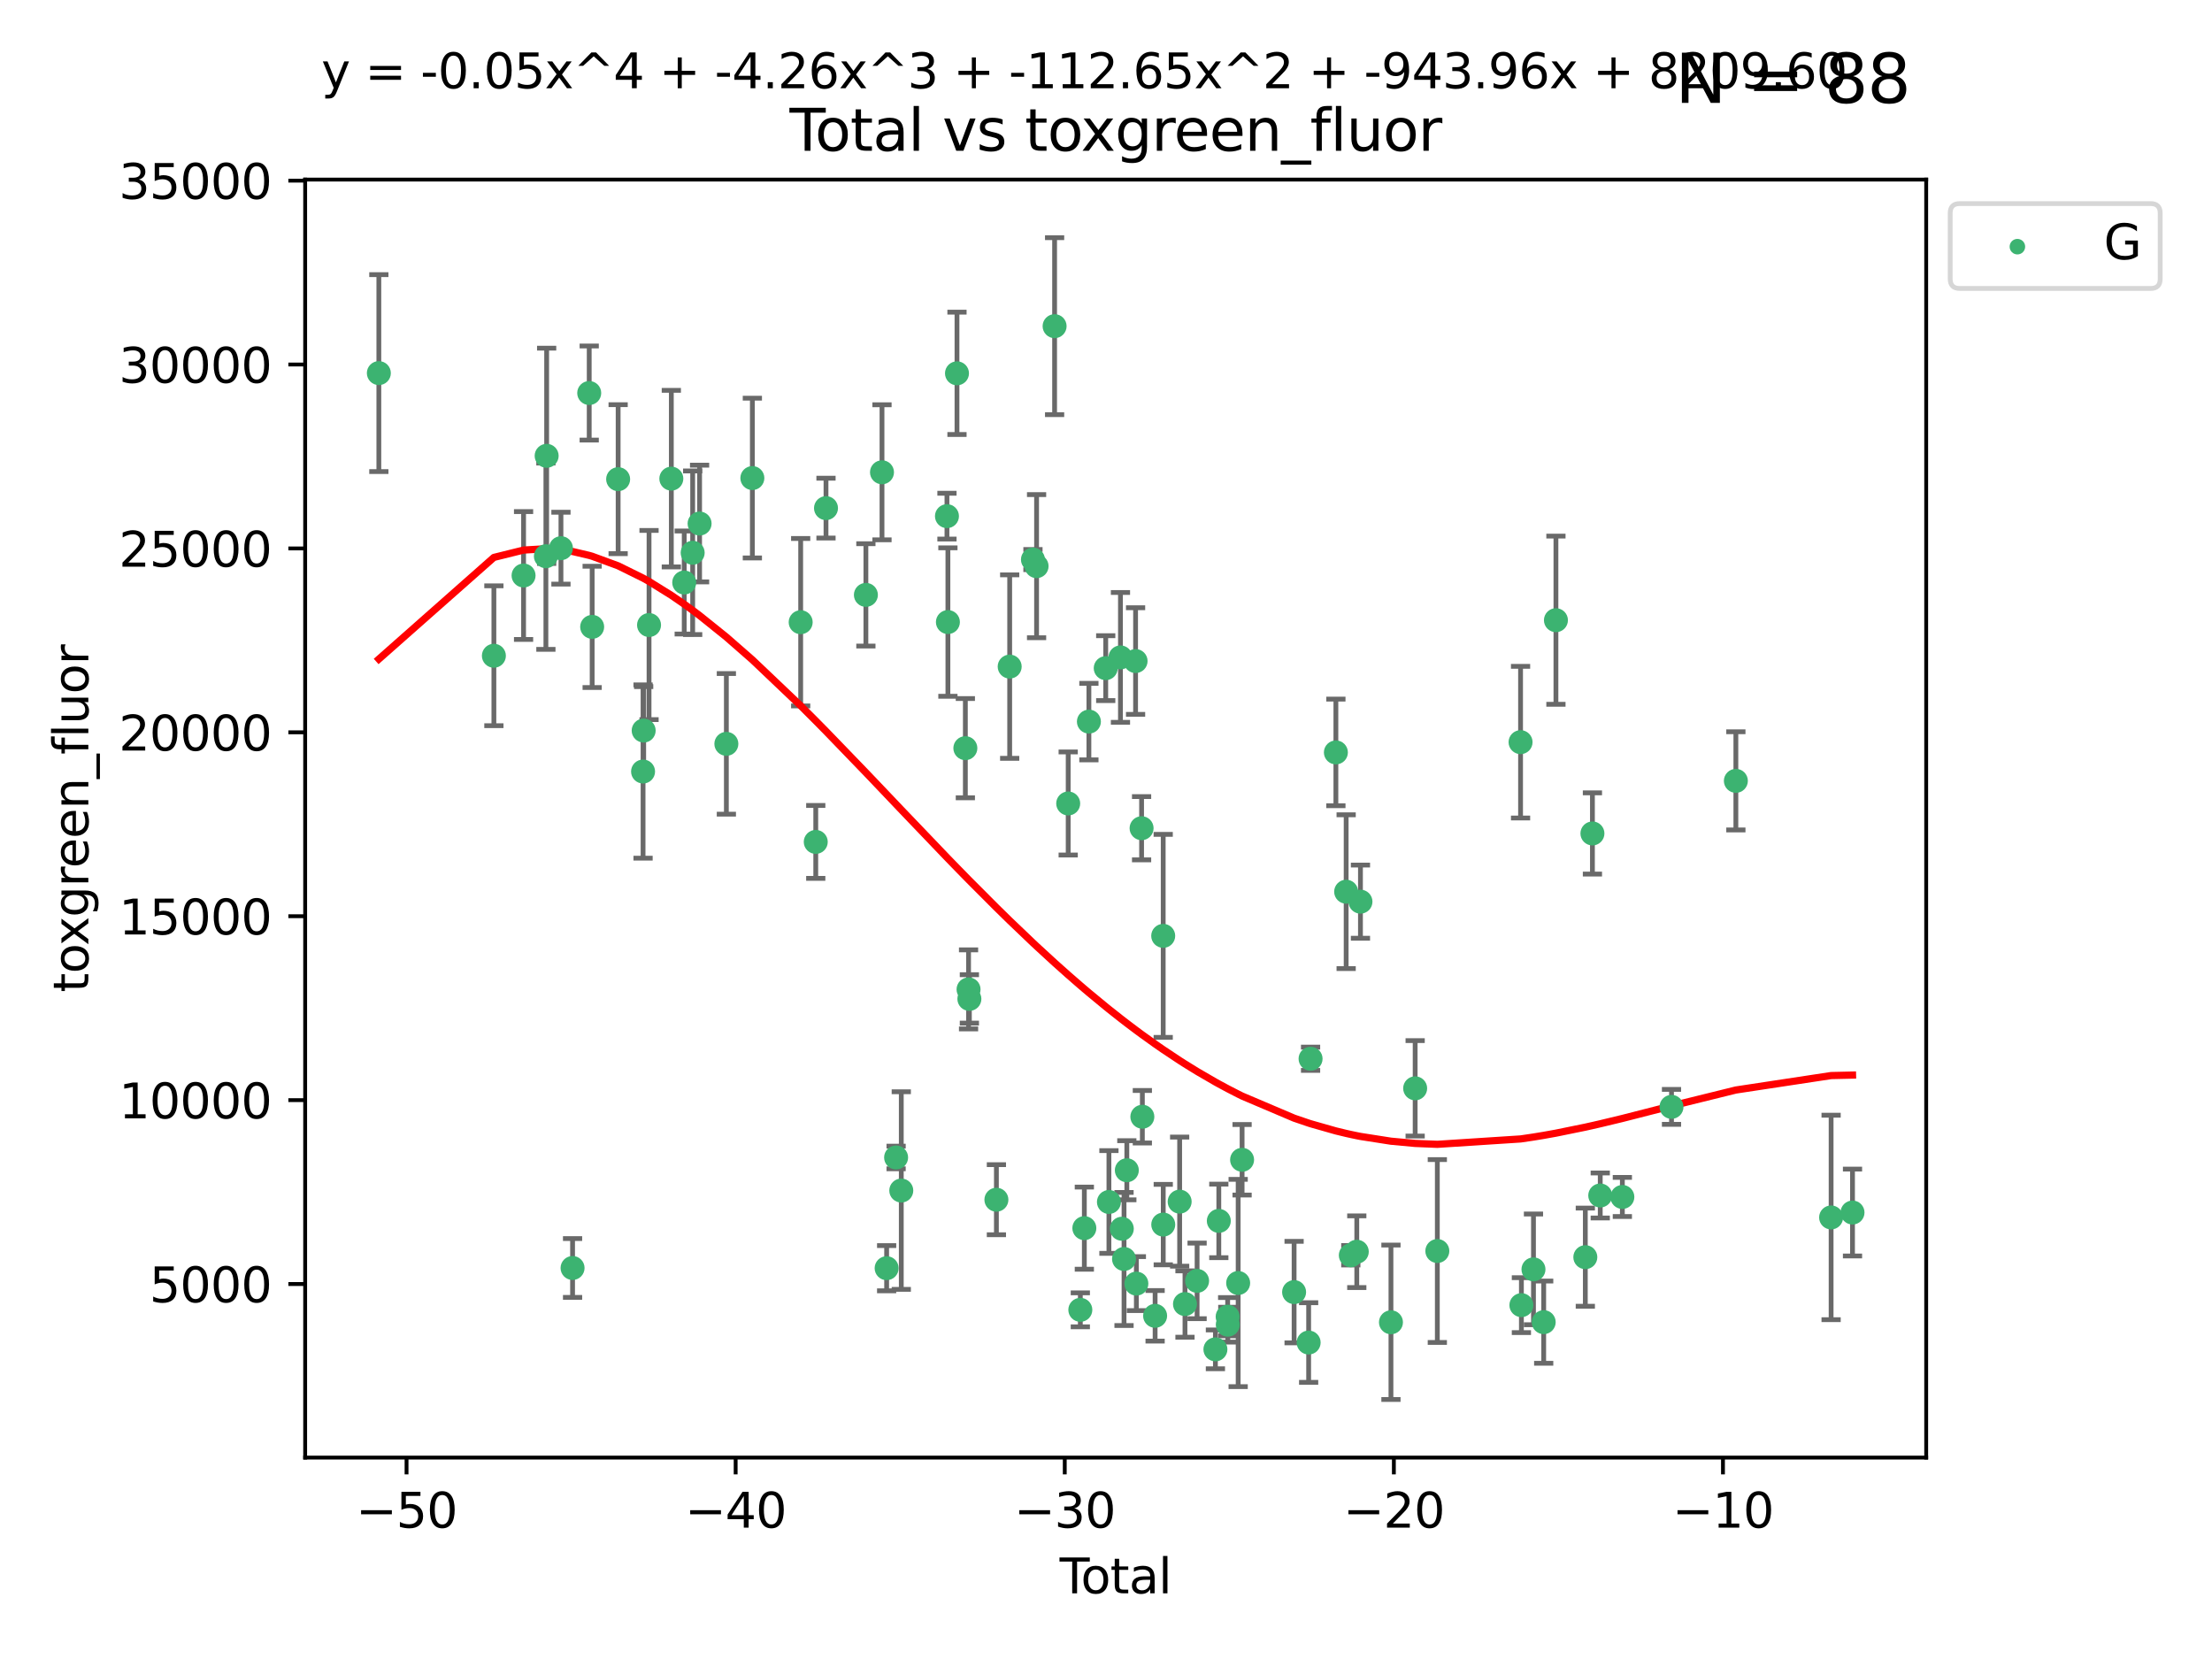 <?xml version="1.0" encoding="utf-8" standalone="no"?>
<!DOCTYPE svg PUBLIC "-//W3C//DTD SVG 1.1//EN"
  "http://www.w3.org/Graphics/SVG/1.1/DTD/svg11.dtd">
<svg xmlns:xlink="http://www.w3.org/1999/xlink" width="460.8pt" height="345.6pt" viewBox="0 0 460.8 345.6" xmlns="http://www.w3.org/2000/svg" version="1.1">
 <defs>
  <style type="text/css">*{stroke-linejoin: round; stroke-linecap: butt}</style>
 </defs>
 <g id="figure_1">
  <g id="patch_1">
   <path d="M 0 345.6 
L 460.8 345.6 
L 460.8 0 
L 0 0 
z
" style="fill: #ffffff"/>
  </g>
  <g id="axes_1">
   <g id="patch_2">
    <path d="M 63.571 303.64 
L 401.26 303.64 
L 401.26 37.411 
L 63.571 37.411 
z
" style="fill: #ffffff"/>
   </g>
   <g id="PathCollection_1">
    <defs>
     <path id="m3991606399" d="M 0 1.118 
C 0.297 1.118 0.581 1 0.791 0.791 
C 1 0.581 1.118 0.297 1.118 0 
C 1.118 -0.297 1 -0.581 0.791 -0.791 
C 0.581 -1 0.297 -1.118 0 -1.118 
C -0.297 -1.118 -0.581 -1 -0.791 -0.791 
C -1 -0.581 -1.118 -0.297 -1.118 0 
C -1.118 0.297 -1 0.581 -0.791 0.791 
C -0.581 1 -0.297 1.118 0 1.118 
z
" style="stroke: #3cb371"/>
    </defs>
    <g clip-path="url(#p0ce4d7e338)">
     <use xlink:href="#m3991606399" x="78.921" y="77.724" style="fill: #3cb371; stroke: #3cb371"/>
     <use xlink:href="#m3991606399" x="102.885" y="136.607" style="fill: #3cb371; stroke: #3cb371"/>
     <use xlink:href="#m3991606399" x="109.069" y="119.888" style="fill: #3cb371; stroke: #3cb371"/>
     <use xlink:href="#m3991606399" x="113.72" y="115.871" style="fill: #3cb371; stroke: #3cb371"/>
     <use xlink:href="#m3991606399" x="113.877" y="94.956" style="fill: #3cb371; stroke: #3cb371"/>
     <use xlink:href="#m3991606399" x="116.857" y="114.197" style="fill: #3cb371; stroke: #3cb371"/>
     <use xlink:href="#m3991606399" x="119.276" y="264.144" style="fill: #3cb371; stroke: #3cb371"/>
     <use xlink:href="#m3991606399" x="122.744" y="81.874" style="fill: #3cb371; stroke: #3cb371"/>
     <use xlink:href="#m3991606399" x="123.358" y="130.589" style="fill: #3cb371; stroke: #3cb371"/>
     <use xlink:href="#m3991606399" x="128.77" y="99.82" style="fill: #3cb371; stroke: #3cb371"/>
     <use xlink:href="#m3991606399" x="133.962" y="160.722" style="fill: #3cb371; stroke: #3cb371"/>
     <use xlink:href="#m3991606399" x="134.089" y="152.188" style="fill: #3cb371; stroke: #3cb371"/>
     <use xlink:href="#m3991606399" x="135.207" y="130.204" style="fill: #3cb371; stroke: #3cb371"/>
     <use xlink:href="#m3991606399" x="139.85" y="99.709" style="fill: #3cb371; stroke: #3cb371"/>
     <use xlink:href="#m3991606399" x="142.537" y="121.348" style="fill: #3cb371; stroke: #3cb371"/>
     <use xlink:href="#m3991606399" x="144.296" y="115.15" style="fill: #3cb371; stroke: #3cb371"/>
     <use xlink:href="#m3991606399" x="145.738" y="109.064" style="fill: #3cb371; stroke: #3cb371"/>
     <use xlink:href="#m3991606399" x="151.315" y="154.957" style="fill: #3cb371; stroke: #3cb371"/>
     <use xlink:href="#m3991606399" x="156.73" y="99.589" style="fill: #3cb371; stroke: #3cb371"/>
     <use xlink:href="#m3991606399" x="166.795" y="129.617" style="fill: #3cb371; stroke: #3cb371"/>
     <use xlink:href="#m3991606399" x="169.937" y="175.385" style="fill: #3cb371; stroke: #3cb371"/>
     <use xlink:href="#m3991606399" x="172.07" y="105.852" style="fill: #3cb371; stroke: #3cb371"/>
     <use xlink:href="#m3991606399" x="180.381" y="123.927" style="fill: #3cb371; stroke: #3cb371"/>
     <use xlink:href="#m3991606399" x="183.735" y="98.386" style="fill: #3cb371; stroke: #3cb371"/>
     <use xlink:href="#m3991606399" x="184.703" y="264.187" style="fill: #3cb371; stroke: #3cb371"/>
     <use xlink:href="#m3991606399" x="186.675" y="241.122" style="fill: #3cb371; stroke: #3cb371"/>
     <use xlink:href="#m3991606399" x="187.753" y="248.013" style="fill: #3cb371; stroke: #3cb371"/>
     <use xlink:href="#m3991606399" x="197.268" y="107.524" style="fill: #3cb371; stroke: #3cb371"/>
     <use xlink:href="#m3991606399" x="197.466" y="129.587" style="fill: #3cb371; stroke: #3cb371"/>
     <use xlink:href="#m3991606399" x="199.357" y="77.771" style="fill: #3cb371; stroke: #3cb371"/>
     <use xlink:href="#m3991606399" x="201.101" y="155.856" style="fill: #3cb371; stroke: #3cb371"/>
     <use xlink:href="#m3991606399" x="201.768" y="206.108" style="fill: #3cb371; stroke: #3cb371"/>
     <use xlink:href="#m3991606399" x="201.94" y="208.09" style="fill: #3cb371; stroke: #3cb371"/>
     <use xlink:href="#m3991606399" x="207.568" y="249.922" style="fill: #3cb371; stroke: #3cb371"/>
     <use xlink:href="#m3991606399" x="210.335" y="138.863" style="fill: #3cb371; stroke: #3cb371"/>
     <use xlink:href="#m3991606399" x="215.183" y="116.566" style="fill: #3cb371; stroke: #3cb371"/>
     <use xlink:href="#m3991606399" x="215.938" y="117.942" style="fill: #3cb371; stroke: #3cb371"/>
     <use xlink:href="#m3991606399" x="219.693" y="67.947" style="fill: #3cb371; stroke: #3cb371"/>
     <use xlink:href="#m3991606399" x="222.525" y="167.377" style="fill: #3cb371; stroke: #3cb371"/>
     <use xlink:href="#m3991606399" x="225.052" y="272.862" style="fill: #3cb371; stroke: #3cb371"/>
     <use xlink:href="#m3991606399" x="225.889" y="255.845" style="fill: #3cb371; stroke: #3cb371"/>
     <use xlink:href="#m3991606399" x="226.838" y="150.324" style="fill: #3cb371; stroke: #3cb371"/>
     <use xlink:href="#m3991606399" x="230.343" y="139.186" style="fill: #3cb371; stroke: #3cb371"/>
     <use xlink:href="#m3991606399" x="231.01" y="250.394" style="fill: #3cb371; stroke: #3cb371"/>
     <use xlink:href="#m3991606399" x="233.412" y="136.95" style="fill: #3cb371; stroke: #3cb371"/>
     <use xlink:href="#m3991606399" x="233.692" y="255.97" style="fill: #3cb371; stroke: #3cb371"/>
     <use xlink:href="#m3991606399" x="234.156" y="262.268" style="fill: #3cb371; stroke: #3cb371"/>
     <use xlink:href="#m3991606399" x="234.739" y="243.785" style="fill: #3cb371; stroke: #3cb371"/>
     <use xlink:href="#m3991606399" x="236.561" y="137.711" style="fill: #3cb371; stroke: #3cb371"/>
     <use xlink:href="#m3991606399" x="236.725" y="267.398" style="fill: #3cb371; stroke: #3cb371"/>
     <use xlink:href="#m3991606399" x="237.813" y="172.531" style="fill: #3cb371; stroke: #3cb371"/>
     <use xlink:href="#m3991606399" x="237.972" y="232.637" style="fill: #3cb371; stroke: #3cb371"/>
     <use xlink:href="#m3991606399" x="240.631" y="274.11" style="fill: #3cb371; stroke: #3cb371"/>
     <use xlink:href="#m3991606399" x="242.317" y="194.957" style="fill: #3cb371; stroke: #3cb371"/>
     <use xlink:href="#m3991606399" x="242.327" y="255.103" style="fill: #3cb371; stroke: #3cb371"/>
     <use xlink:href="#m3991606399" x="245.743" y="250.323" style="fill: #3cb371; stroke: #3cb371"/>
     <use xlink:href="#m3991606399" x="246.854" y="271.659" style="fill: #3cb371; stroke: #3cb371"/>
     <use xlink:href="#m3991606399" x="249.377" y="266.83" style="fill: #3cb371; stroke: #3cb371"/>
     <use xlink:href="#m3991606399" x="253.193" y="281.095" style="fill: #3cb371; stroke: #3cb371"/>
     <use xlink:href="#m3991606399" x="253.901" y="254.334" style="fill: #3cb371; stroke: #3cb371"/>
     <use xlink:href="#m3991606399" x="255.744" y="274.291" style="fill: #3cb371; stroke: #3cb371"/>
     <use xlink:href="#m3991606399" x="255.773" y="275.955" style="fill: #3cb371; stroke: #3cb371"/>
     <use xlink:href="#m3991606399" x="257.932" y="267.272" style="fill: #3cb371; stroke: #3cb371"/>
     <use xlink:href="#m3991606399" x="258.75" y="241.605" style="fill: #3cb371; stroke: #3cb371"/>
     <use xlink:href="#m3991606399" x="269.585" y="269.168" style="fill: #3cb371; stroke: #3cb371"/>
     <use xlink:href="#m3991606399" x="272.614" y="279.675" style="fill: #3cb371; stroke: #3cb371"/>
     <use xlink:href="#m3991606399" x="273.016" y="220.559" style="fill: #3cb371; stroke: #3cb371"/>
     <use xlink:href="#m3991606399" x="278.29" y="156.743" style="fill: #3cb371; stroke: #3cb371"/>
     <use xlink:href="#m3991606399" x="280.428" y="185.757" style="fill: #3cb371; stroke: #3cb371"/>
     <use xlink:href="#m3991606399" x="281.399" y="261.496" style="fill: #3cb371; stroke: #3cb371"/>
     <use xlink:href="#m3991606399" x="282.643" y="260.756" style="fill: #3cb371; stroke: #3cb371"/>
     <use xlink:href="#m3991606399" x="283.409" y="187.832" style="fill: #3cb371; stroke: #3cb371"/>
     <use xlink:href="#m3991606399" x="289.761" y="275.455" style="fill: #3cb371; stroke: #3cb371"/>
     <use xlink:href="#m3991606399" x="294.803" y="226.719" style="fill: #3cb371; stroke: #3cb371"/>
     <use xlink:href="#m3991606399" x="299.422" y="260.609" style="fill: #3cb371; stroke: #3cb371"/>
     <use xlink:href="#m3991606399" x="316.761" y="154.605" style="fill: #3cb371; stroke: #3cb371"/>
     <use xlink:href="#m3991606399" x="316.935" y="271.886" style="fill: #3cb371; stroke: #3cb371"/>
     <use xlink:href="#m3991606399" x="319.451" y="264.431" style="fill: #3cb371; stroke: #3cb371"/>
     <use xlink:href="#m3991606399" x="321.58" y="275.427" style="fill: #3cb371; stroke: #3cb371"/>
     <use xlink:href="#m3991606399" x="324.129" y="129.2" style="fill: #3cb371; stroke: #3cb371"/>
     <use xlink:href="#m3991606399" x="330.252" y="261.891" style="fill: #3cb371; stroke: #3cb371"/>
     <use xlink:href="#m3991606399" x="331.732" y="173.623" style="fill: #3cb371; stroke: #3cb371"/>
     <use xlink:href="#m3991606399" x="333.361" y="249.042" style="fill: #3cb371; stroke: #3cb371"/>
     <use xlink:href="#m3991606399" x="337.966" y="249.349" style="fill: #3cb371; stroke: #3cb371"/>
     <use xlink:href="#m3991606399" x="348.204" y="230.582" style="fill: #3cb371; stroke: #3cb371"/>
     <use xlink:href="#m3991606399" x="361.613" y="162.667" style="fill: #3cb371; stroke: #3cb371"/>
     <use xlink:href="#m3991606399" x="381.453" y="253.614" style="fill: #3cb371; stroke: #3cb371"/>
     <use xlink:href="#m3991606399" x="385.911" y="252.593" style="fill: #3cb371; stroke: #3cb371"/>
    </g>
   </g>
   <g id="matplotlib.axis_1">
    <g id="xtick_1">
     <g id="line2d_1">
      <defs>
       <path id="m6b3d77a4a4" d="M 0 0 
L 0 3.5 
" style="stroke: #000000; stroke-width: 0.8"/>
      </defs>
      <g>
       <use xlink:href="#m6b3d77a4a4" x="84.691" y="303.64" style="stroke: #000000; stroke-width: 0.8"/>
      </g>
     </g>
     <g id="text_1">
      <!-- −50 -->
      <g transform="translate(74.138 318.238)scale(0.1 -0.1)">
       <defs>
        <path id="DejaVuSans-2212" d="M 678 2272 
L 4684 2272 
L 4684 1741 
L 678 1741 
L 678 2272 
z
" transform="scale(0.016)"/>
        <path id="DejaVuSans-35" d="M 691 4666 
L 3169 4666 
L 3169 4134 
L 1269 4134 
L 1269 2991 
Q 1406 3038 1543 3061 
Q 1681 3084 1819 3084 
Q 2600 3084 3056 2656 
Q 3513 2228 3513 1497 
Q 3513 744 3044 326 
Q 2575 -91 1722 -91 
Q 1428 -91 1123 -41 
Q 819 9 494 109 
L 494 744 
Q 775 591 1075 516 
Q 1375 441 1709 441 
Q 2250 441 2565 725 
Q 2881 1009 2881 1497 
Q 2881 1984 2565 2268 
Q 2250 2553 1709 2553 
Q 1456 2553 1204 2497 
Q 953 2441 691 2322 
L 691 4666 
z
" transform="scale(0.016)"/>
        <path id="DejaVuSans-30" d="M 2034 4250 
Q 1547 4250 1301 3770 
Q 1056 3291 1056 2328 
Q 1056 1369 1301 889 
Q 1547 409 2034 409 
Q 2525 409 2770 889 
Q 3016 1369 3016 2328 
Q 3016 3291 2770 3770 
Q 2525 4250 2034 4250 
z
M 2034 4750 
Q 2819 4750 3233 4129 
Q 3647 3509 3647 2328 
Q 3647 1150 3233 529 
Q 2819 -91 2034 -91 
Q 1250 -91 836 529 
Q 422 1150 422 2328 
Q 422 3509 836 4129 
Q 1250 4750 2034 4750 
z
" transform="scale(0.016)"/>
       </defs>
       <use xlink:href="#DejaVuSans-2212"/>
       <use xlink:href="#DejaVuSans-35" x="83.789"/>
       <use xlink:href="#DejaVuSans-30" x="147.412"/>
      </g>
     </g>
    </g>
    <g id="xtick_2">
     <g id="line2d_2">
      <g>
       <use xlink:href="#m6b3d77a4a4" x="153.249" y="303.64" style="stroke: #000000; stroke-width: 0.8"/>
      </g>
     </g>
     <g id="text_2">
      <!-- −40 -->
      <g transform="translate(142.697 318.238)scale(0.1 -0.1)">
       <defs>
        <path id="DejaVuSans-34" d="M 2419 4116 
L 825 1625 
L 2419 1625 
L 2419 4116 
z
M 2253 4666 
L 3047 4666 
L 3047 1625 
L 3713 1625 
L 3713 1100 
L 3047 1100 
L 3047 0 
L 2419 0 
L 2419 1100 
L 313 1100 
L 313 1709 
L 2253 4666 
z
" transform="scale(0.016)"/>
       </defs>
       <use xlink:href="#DejaVuSans-2212"/>
       <use xlink:href="#DejaVuSans-34" x="83.789"/>
       <use xlink:href="#DejaVuSans-30" x="147.412"/>
      </g>
     </g>
    </g>
    <g id="xtick_3">
     <g id="line2d_3">
      <g>
       <use xlink:href="#m6b3d77a4a4" x="221.808" y="303.64" style="stroke: #000000; stroke-width: 0.8"/>
      </g>
     </g>
     <g id="text_3">
      <!-- −30 -->
      <g transform="translate(211.256 318.238)scale(0.1 -0.1)">
       <defs>
        <path id="DejaVuSans-33" d="M 2597 2516 
Q 3050 2419 3304 2112 
Q 3559 1806 3559 1356 
Q 3559 666 3084 287 
Q 2609 -91 1734 -91 
Q 1441 -91 1130 -33 
Q 819 25 488 141 
L 488 750 
Q 750 597 1062 519 
Q 1375 441 1716 441 
Q 2309 441 2620 675 
Q 2931 909 2931 1356 
Q 2931 1769 2642 2001 
Q 2353 2234 1838 2234 
L 1294 2234 
L 1294 2753 
L 1863 2753 
Q 2328 2753 2575 2939 
Q 2822 3125 2822 3475 
Q 2822 3834 2567 4026 
Q 2313 4219 1838 4219 
Q 1578 4219 1281 4162 
Q 984 4106 628 3988 
L 628 4550 
Q 988 4650 1302 4700 
Q 1616 4750 1894 4750 
Q 2613 4750 3031 4423 
Q 3450 4097 3450 3541 
Q 3450 3153 3228 2886 
Q 3006 2619 2597 2516 
z
" transform="scale(0.016)"/>
       </defs>
       <use xlink:href="#DejaVuSans-2212"/>
       <use xlink:href="#DejaVuSans-33" x="83.789"/>
       <use xlink:href="#DejaVuSans-30" x="147.412"/>
      </g>
     </g>
    </g>
    <g id="xtick_4">
     <g id="line2d_4">
      <g>
       <use xlink:href="#m6b3d77a4a4" x="290.367" y="303.64" style="stroke: #000000; stroke-width: 0.8"/>
      </g>
     </g>
     <g id="text_4">
      <!-- −20 -->
      <g transform="translate(279.815 318.238)scale(0.1 -0.1)">
       <defs>
        <path id="DejaVuSans-32" d="M 1228 531 
L 3431 531 
L 3431 0 
L 469 0 
L 469 531 
Q 828 903 1448 1529 
Q 2069 2156 2228 2338 
Q 2531 2678 2651 2914 
Q 2772 3150 2772 3378 
Q 2772 3750 2511 3984 
Q 2250 4219 1831 4219 
Q 1534 4219 1204 4116 
Q 875 4013 500 3803 
L 500 4441 
Q 881 4594 1212 4672 
Q 1544 4750 1819 4750 
Q 2544 4750 2975 4387 
Q 3406 4025 3406 3419 
Q 3406 3131 3298 2873 
Q 3191 2616 2906 2266 
Q 2828 2175 2409 1742 
Q 1991 1309 1228 531 
z
" transform="scale(0.016)"/>
       </defs>
       <use xlink:href="#DejaVuSans-2212"/>
       <use xlink:href="#DejaVuSans-32" x="83.789"/>
       <use xlink:href="#DejaVuSans-30" x="147.412"/>
      </g>
     </g>
    </g>
    <g id="xtick_5">
     <g id="line2d_5">
      <g>
       <use xlink:href="#m6b3d77a4a4" x="358.926" y="303.64" style="stroke: #000000; stroke-width: 0.8"/>
      </g>
     </g>
     <g id="text_5">
      <!-- −10 -->
      <g transform="translate(348.373 318.238)scale(0.1 -0.1)">
       <defs>
        <path id="DejaVuSans-31" d="M 794 531 
L 1825 531 
L 1825 4091 
L 703 3866 
L 703 4441 
L 1819 4666 
L 2450 4666 
L 2450 531 
L 3481 531 
L 3481 0 
L 794 0 
L 794 531 
z
" transform="scale(0.016)"/>
       </defs>
       <use xlink:href="#DejaVuSans-2212"/>
       <use xlink:href="#DejaVuSans-31" x="83.789"/>
       <use xlink:href="#DejaVuSans-30" x="147.412"/>
      </g>
     </g>
    </g>
    <g id="text_6">
     <!-- Total -->
     <g transform="translate(220.739 331.917)scale(0.1 -0.1)">
      <defs>
       <path id="DejaVuSans-54" d="M -19 4666 
L 3928 4666 
L 3928 4134 
L 2272 4134 
L 2272 0 
L 1638 0 
L 1638 4134 
L -19 4134 
L -19 4666 
z
" transform="scale(0.016)"/>
       <path id="DejaVuSans-6f" d="M 1959 3097 
Q 1497 3097 1228 2736 
Q 959 2375 959 1747 
Q 959 1119 1226 758 
Q 1494 397 1959 397 
Q 2419 397 2687 759 
Q 2956 1122 2956 1747 
Q 2956 2369 2687 2733 
Q 2419 3097 1959 3097 
z
M 1959 3584 
Q 2709 3584 3137 3096 
Q 3566 2609 3566 1747 
Q 3566 888 3137 398 
Q 2709 -91 1959 -91 
Q 1206 -91 779 398 
Q 353 888 353 1747 
Q 353 2609 779 3096 
Q 1206 3584 1959 3584 
z
" transform="scale(0.016)"/>
       <path id="DejaVuSans-74" d="M 1172 4494 
L 1172 3500 
L 2356 3500 
L 2356 3053 
L 1172 3053 
L 1172 1153 
Q 1172 725 1289 603 
Q 1406 481 1766 481 
L 2356 481 
L 2356 0 
L 1766 0 
Q 1100 0 847 248 
Q 594 497 594 1153 
L 594 3053 
L 172 3053 
L 172 3500 
L 594 3500 
L 594 4494 
L 1172 4494 
z
" transform="scale(0.016)"/>
       <path id="DejaVuSans-61" d="M 2194 1759 
Q 1497 1759 1228 1600 
Q 959 1441 959 1056 
Q 959 750 1161 570 
Q 1363 391 1709 391 
Q 2188 391 2477 730 
Q 2766 1069 2766 1631 
L 2766 1759 
L 2194 1759 
z
M 3341 1997 
L 3341 0 
L 2766 0 
L 2766 531 
Q 2569 213 2275 61 
Q 1981 -91 1556 -91 
Q 1019 -91 701 211 
Q 384 513 384 1019 
Q 384 1609 779 1909 
Q 1175 2209 1959 2209 
L 2766 2209 
L 2766 2266 
Q 2766 2663 2505 2880 
Q 2244 3097 1772 3097 
Q 1472 3097 1187 3025 
Q 903 2953 641 2809 
L 641 3341 
Q 956 3463 1253 3523 
Q 1550 3584 1831 3584 
Q 2591 3584 2966 3190 
Q 3341 2797 3341 1997 
z
" transform="scale(0.016)"/>
       <path id="DejaVuSans-6c" d="M 603 4863 
L 1178 4863 
L 1178 0 
L 603 0 
L 603 4863 
z
" transform="scale(0.016)"/>
      </defs>
      <use xlink:href="#DejaVuSans-54"/>
      <use xlink:href="#DejaVuSans-6f" x="44.084"/>
      <use xlink:href="#DejaVuSans-74" x="105.266"/>
      <use xlink:href="#DejaVuSans-61" x="144.475"/>
      <use xlink:href="#DejaVuSans-6c" x="205.754"/>
     </g>
    </g>
   </g>
   <g id="matplotlib.axis_2">
    <g id="ytick_1">
     <g id="line2d_6">
      <defs>
       <path id="m1ee702fafe" d="M 0 0 
L -3.5 0 
" style="stroke: #000000; stroke-width: 0.8"/>
      </defs>
      <g>
       <use xlink:href="#m1ee702fafe" x="63.571" y="267.484" style="stroke: #000000; stroke-width: 0.8"/>
      </g>
     </g>
     <g id="text_7">
      <!-- 5000 -->
      <g transform="translate(31.121 271.283)scale(0.1 -0.1)">
       <use xlink:href="#DejaVuSans-35"/>
       <use xlink:href="#DejaVuSans-30" x="63.623"/>
       <use xlink:href="#DejaVuSans-30" x="127.246"/>
       <use xlink:href="#DejaVuSans-30" x="190.869"/>
      </g>
     </g>
    </g>
    <g id="ytick_2">
     <g id="line2d_7">
      <g>
       <use xlink:href="#m1ee702fafe" x="63.571" y="229.175" style="stroke: #000000; stroke-width: 0.8"/>
      </g>
     </g>
     <g id="text_8">
      <!-- 10000 -->
      <g transform="translate(24.759 232.974)scale(0.1 -0.1)">
       <use xlink:href="#DejaVuSans-31"/>
       <use xlink:href="#DejaVuSans-30" x="63.623"/>
       <use xlink:href="#DejaVuSans-30" x="127.246"/>
       <use xlink:href="#DejaVuSans-30" x="190.869"/>
       <use xlink:href="#DejaVuSans-30" x="254.492"/>
      </g>
     </g>
    </g>
    <g id="ytick_3">
     <g id="line2d_8">
      <g>
       <use xlink:href="#m1ee702fafe" x="63.571" y="190.865" style="stroke: #000000; stroke-width: 0.8"/>
      </g>
     </g>
     <g id="text_9">
      <!-- 15000 -->
      <g transform="translate(24.759 194.665)scale(0.1 -0.1)">
       <use xlink:href="#DejaVuSans-31"/>
       <use xlink:href="#DejaVuSans-35" x="63.623"/>
       <use xlink:href="#DejaVuSans-30" x="127.246"/>
       <use xlink:href="#DejaVuSans-30" x="190.869"/>
       <use xlink:href="#DejaVuSans-30" x="254.492"/>
      </g>
     </g>
    </g>
    <g id="ytick_4">
     <g id="line2d_9">
      <g>
       <use xlink:href="#m1ee702fafe" x="63.571" y="152.556" style="stroke: #000000; stroke-width: 0.8"/>
      </g>
     </g>
     <g id="text_10">
      <!-- 20000 -->
      <g transform="translate(24.759 156.356)scale(0.1 -0.1)">
       <use xlink:href="#DejaVuSans-32"/>
       <use xlink:href="#DejaVuSans-30" x="63.623"/>
       <use xlink:href="#DejaVuSans-30" x="127.246"/>
       <use xlink:href="#DejaVuSans-30" x="190.869"/>
       <use xlink:href="#DejaVuSans-30" x="254.492"/>
      </g>
     </g>
    </g>
    <g id="ytick_5">
     <g id="line2d_10">
      <g>
       <use xlink:href="#m1ee702fafe" x="63.571" y="114.247" style="stroke: #000000; stroke-width: 0.8"/>
      </g>
     </g>
     <g id="text_11">
      <!-- 25000 -->
      <g transform="translate(24.759 118.046)scale(0.1 -0.1)">
       <use xlink:href="#DejaVuSans-32"/>
       <use xlink:href="#DejaVuSans-35" x="63.623"/>
       <use xlink:href="#DejaVuSans-30" x="127.246"/>
       <use xlink:href="#DejaVuSans-30" x="190.869"/>
       <use xlink:href="#DejaVuSans-30" x="254.492"/>
      </g>
     </g>
    </g>
    <g id="ytick_6">
     <g id="line2d_11">
      <g>
       <use xlink:href="#m1ee702fafe" x="63.571" y="75.938" style="stroke: #000000; stroke-width: 0.8"/>
      </g>
     </g>
     <g id="text_12">
      <!-- 30000 -->
      <g transform="translate(24.759 79.737)scale(0.1 -0.1)">
       <use xlink:href="#DejaVuSans-33"/>
       <use xlink:href="#DejaVuSans-30" x="63.623"/>
       <use xlink:href="#DejaVuSans-30" x="127.246"/>
       <use xlink:href="#DejaVuSans-30" x="190.869"/>
       <use xlink:href="#DejaVuSans-30" x="254.492"/>
      </g>
     </g>
    </g>
    <g id="ytick_7">
     <g id="line2d_12">
      <g>
       <use xlink:href="#m1ee702fafe" x="63.571" y="37.629" style="stroke: #000000; stroke-width: 0.8"/>
      </g>
     </g>
     <g id="text_13">
      <!-- 35000 -->
      <g transform="translate(24.759 41.428)scale(0.1 -0.1)">
       <use xlink:href="#DejaVuSans-33"/>
       <use xlink:href="#DejaVuSans-35" x="63.623"/>
       <use xlink:href="#DejaVuSans-30" x="127.246"/>
       <use xlink:href="#DejaVuSans-30" x="190.869"/>
       <use xlink:href="#DejaVuSans-30" x="254.492"/>
      </g>
     </g>
    </g>
    <g id="text_14">
     <!-- toxgreen_fluor -->
     <g transform="translate(18.401 206.72)rotate(-90)scale(0.1 -0.1)">
      <defs>
       <path id="DejaVuSans-78" d="M 3513 3500 
L 2247 1797 
L 3578 0 
L 2900 0 
L 1881 1375 
L 863 0 
L 184 0 
L 1544 1831 
L 300 3500 
L 978 3500 
L 1906 2253 
L 2834 3500 
L 3513 3500 
z
" transform="scale(0.016)"/>
       <path id="DejaVuSans-67" d="M 2906 1791 
Q 2906 2416 2648 2759 
Q 2391 3103 1925 3103 
Q 1463 3103 1205 2759 
Q 947 2416 947 1791 
Q 947 1169 1205 825 
Q 1463 481 1925 481 
Q 2391 481 2648 825 
Q 2906 1169 2906 1791 
z
M 3481 434 
Q 3481 -459 3084 -895 
Q 2688 -1331 1869 -1331 
Q 1566 -1331 1297 -1286 
Q 1028 -1241 775 -1147 
L 775 -588 
Q 1028 -725 1275 -790 
Q 1522 -856 1778 -856 
Q 2344 -856 2625 -561 
Q 2906 -266 2906 331 
L 2906 616 
Q 2728 306 2450 153 
Q 2172 0 1784 0 
Q 1141 0 747 490 
Q 353 981 353 1791 
Q 353 2603 747 3093 
Q 1141 3584 1784 3584 
Q 2172 3584 2450 3431 
Q 2728 3278 2906 2969 
L 2906 3500 
L 3481 3500 
L 3481 434 
z
" transform="scale(0.016)"/>
       <path id="DejaVuSans-72" d="M 2631 2963 
Q 2534 3019 2420 3045 
Q 2306 3072 2169 3072 
Q 1681 3072 1420 2755 
Q 1159 2438 1159 1844 
L 1159 0 
L 581 0 
L 581 3500 
L 1159 3500 
L 1159 2956 
Q 1341 3275 1631 3429 
Q 1922 3584 2338 3584 
Q 2397 3584 2469 3576 
Q 2541 3569 2628 3553 
L 2631 2963 
z
" transform="scale(0.016)"/>
       <path id="DejaVuSans-65" d="M 3597 1894 
L 3597 1613 
L 953 1613 
Q 991 1019 1311 708 
Q 1631 397 2203 397 
Q 2534 397 2845 478 
Q 3156 559 3463 722 
L 3463 178 
Q 3153 47 2828 -22 
Q 2503 -91 2169 -91 
Q 1331 -91 842 396 
Q 353 884 353 1716 
Q 353 2575 817 3079 
Q 1281 3584 2069 3584 
Q 2775 3584 3186 3129 
Q 3597 2675 3597 1894 
z
M 3022 2063 
Q 3016 2534 2758 2815 
Q 2500 3097 2075 3097 
Q 1594 3097 1305 2825 
Q 1016 2553 972 2059 
L 3022 2063 
z
" transform="scale(0.016)"/>
       <path id="DejaVuSans-6e" d="M 3513 2113 
L 3513 0 
L 2938 0 
L 2938 2094 
Q 2938 2591 2744 2837 
Q 2550 3084 2163 3084 
Q 1697 3084 1428 2787 
Q 1159 2491 1159 1978 
L 1159 0 
L 581 0 
L 581 3500 
L 1159 3500 
L 1159 2956 
Q 1366 3272 1645 3428 
Q 1925 3584 2291 3584 
Q 2894 3584 3203 3211 
Q 3513 2838 3513 2113 
z
" transform="scale(0.016)"/>
       <path id="DejaVuSans-5f" d="M 3263 -1063 
L 3263 -1509 
L -63 -1509 
L -63 -1063 
L 3263 -1063 
z
" transform="scale(0.016)"/>
       <path id="DejaVuSans-66" d="M 2375 4863 
L 2375 4384 
L 1825 4384 
Q 1516 4384 1395 4259 
Q 1275 4134 1275 3809 
L 1275 3500 
L 2222 3500 
L 2222 3053 
L 1275 3053 
L 1275 0 
L 697 0 
L 697 3053 
L 147 3053 
L 147 3500 
L 697 3500 
L 697 3744 
Q 697 4328 969 4595 
Q 1241 4863 1831 4863 
L 2375 4863 
z
" transform="scale(0.016)"/>
       <path id="DejaVuSans-75" d="M 544 1381 
L 544 3500 
L 1119 3500 
L 1119 1403 
Q 1119 906 1312 657 
Q 1506 409 1894 409 
Q 2359 409 2629 706 
Q 2900 1003 2900 1516 
L 2900 3500 
L 3475 3500 
L 3475 0 
L 2900 0 
L 2900 538 
Q 2691 219 2414 64 
Q 2138 -91 1772 -91 
Q 1169 -91 856 284 
Q 544 659 544 1381 
z
M 1991 3584 
L 1991 3584 
z
" transform="scale(0.016)"/>
      </defs>
      <use xlink:href="#DejaVuSans-74"/>
      <use xlink:href="#DejaVuSans-6f" x="39.209"/>
      <use xlink:href="#DejaVuSans-78" x="97.266"/>
      <use xlink:href="#DejaVuSans-67" x="156.445"/>
      <use xlink:href="#DejaVuSans-72" x="219.922"/>
      <use xlink:href="#DejaVuSans-65" x="258.785"/>
      <use xlink:href="#DejaVuSans-65" x="320.309"/>
      <use xlink:href="#DejaVuSans-6e" x="381.832"/>
      <use xlink:href="#DejaVuSans-5f" x="445.211"/>
      <use xlink:href="#DejaVuSans-66" x="495.211"/>
      <use xlink:href="#DejaVuSans-6c" x="530.416"/>
      <use xlink:href="#DejaVuSans-75" x="558.199"/>
      <use xlink:href="#DejaVuSans-6f" x="621.578"/>
      <use xlink:href="#DejaVuSans-72" x="682.76"/>
     </g>
    </g>
   </g>
   <g id="LineCollection_1">
    <path d="M 78.921 98.235 
L 78.921 57.213 
" clip-path="url(#p0ce4d7e338)" style="fill: none; stroke: #696969"/>
    <path d="M 102.885 151.177 
L 102.885 122.036 
" clip-path="url(#p0ce4d7e338)" style="fill: none; stroke: #696969"/>
    <path d="M 109.069 133.204 
L 109.069 106.572 
" clip-path="url(#p0ce4d7e338)" style="fill: none; stroke: #696969"/>
    <path d="M 113.72 135.274 
L 113.72 96.468 
" clip-path="url(#p0ce4d7e338)" style="fill: none; stroke: #696969"/>
    <path d="M 113.877 117.382 
L 113.877 72.53 
" clip-path="url(#p0ce4d7e338)" style="fill: none; stroke: #696969"/>
    <path d="M 116.857 121.685 
L 116.857 106.709 
" clip-path="url(#p0ce4d7e338)" style="fill: none; stroke: #696969"/>
    <path d="M 119.276 270.268 
L 119.276 258.021 
" clip-path="url(#p0ce4d7e338)" style="fill: none; stroke: #696969"/>
    <path d="M 122.744 91.672 
L 122.744 72.076 
" clip-path="url(#p0ce4d7e338)" style="fill: none; stroke: #696969"/>
    <path d="M 123.358 143.222 
L 123.358 117.956 
" clip-path="url(#p0ce4d7e338)" style="fill: none; stroke: #696969"/>
    <path d="M 128.77 115.336 
L 128.77 84.303 
" clip-path="url(#p0ce4d7e338)" style="fill: none; stroke: #696969"/>
    <path d="M 133.962 178.776 
L 133.962 142.667 
" clip-path="url(#p0ce4d7e338)" style="fill: none; stroke: #696969"/>
    <path d="M 134.089 161.342 
L 134.089 143.034 
" clip-path="url(#p0ce4d7e338)" style="fill: none; stroke: #696969"/>
    <path d="M 135.207 149.911 
L 135.207 110.497 
" clip-path="url(#p0ce4d7e338)" style="fill: none; stroke: #696969"/>
    <path d="M 139.85 118.101 
L 139.85 81.316 
" clip-path="url(#p0ce4d7e338)" style="fill: none; stroke: #696969"/>
    <path d="M 142.537 132.078 
L 142.537 110.618 
" clip-path="url(#p0ce4d7e338)" style="fill: none; stroke: #696969"/>
    <path d="M 144.296 132.192 
L 144.296 98.108 
" clip-path="url(#p0ce4d7e338)" style="fill: none; stroke: #696969"/>
    <path d="M 145.738 121.223 
L 145.738 96.905 
" clip-path="url(#p0ce4d7e338)" style="fill: none; stroke: #696969"/>
    <path d="M 151.315 169.604 
L 151.315 140.311 
" clip-path="url(#p0ce4d7e338)" style="fill: none; stroke: #696969"/>
    <path d="M 156.73 116.23 
L 156.73 82.948 
" clip-path="url(#p0ce4d7e338)" style="fill: none; stroke: #696969"/>
    <path d="M 166.795 147.057 
L 166.795 112.177 
" clip-path="url(#p0ce4d7e338)" style="fill: none; stroke: #696969"/>
    <path d="M 169.937 182.979 
L 169.937 167.791 
" clip-path="url(#p0ce4d7e338)" style="fill: none; stroke: #696969"/>
    <path d="M 172.07 112.083 
L 172.07 99.62 
" clip-path="url(#p0ce4d7e338)" style="fill: none; stroke: #696969"/>
    <path d="M 180.381 134.586 
L 180.381 113.268 
" clip-path="url(#p0ce4d7e338)" style="fill: none; stroke: #696969"/>
    <path d="M 183.735 112.453 
L 183.735 84.319 
" clip-path="url(#p0ce4d7e338)" style="fill: none; stroke: #696969"/>
    <path d="M 184.703 268.898 
L 184.703 259.477 
" clip-path="url(#p0ce4d7e338)" style="fill: none; stroke: #696969"/>
    <path d="M 186.675 243.482 
L 186.675 238.762 
" clip-path="url(#p0ce4d7e338)" style="fill: none; stroke: #696969"/>
    <path d="M 187.753 268.595 
L 187.753 227.43 
" clip-path="url(#p0ce4d7e338)" style="fill: none; stroke: #696969"/>
    <path d="M 197.268 112.295 
L 197.268 102.753 
" clip-path="url(#p0ce4d7e338)" style="fill: none; stroke: #696969"/>
    <path d="M 197.466 145.048 
L 197.466 114.125 
" clip-path="url(#p0ce4d7e338)" style="fill: none; stroke: #696969"/>
    <path d="M 199.357 90.513 
L 199.357 65.029 
" clip-path="url(#p0ce4d7e338)" style="fill: none; stroke: #696969"/>
    <path d="M 201.101 166.195 
L 201.101 145.517 
" clip-path="url(#p0ce4d7e338)" style="fill: none; stroke: #696969"/>
    <path d="M 201.768 214.34 
L 201.768 197.875 
" clip-path="url(#p0ce4d7e338)" style="fill: none; stroke: #696969"/>
    <path d="M 201.94 213.134 
L 201.94 203.046 
" clip-path="url(#p0ce4d7e338)" style="fill: none; stroke: #696969"/>
    <path d="M 207.568 257.222 
L 207.568 242.621 
" clip-path="url(#p0ce4d7e338)" style="fill: none; stroke: #696969"/>
    <path d="M 210.335 157.973 
L 210.335 119.752 
" clip-path="url(#p0ce4d7e338)" style="fill: none; stroke: #696969"/>
    <path d="M 215.183 118.668 
L 215.183 114.465 
" clip-path="url(#p0ce4d7e338)" style="fill: none; stroke: #696969"/>
    <path d="M 215.938 132.848 
L 215.938 103.036 
" clip-path="url(#p0ce4d7e338)" style="fill: none; stroke: #696969"/>
    <path d="M 219.693 86.382 
L 219.693 49.513 
" clip-path="url(#p0ce4d7e338)" style="fill: none; stroke: #696969"/>
    <path d="M 222.525 178.115 
L 222.525 156.64 
" clip-path="url(#p0ce4d7e338)" style="fill: none; stroke: #696969"/>
    <path d="M 225.052 276.4 
L 225.052 269.324 
" clip-path="url(#p0ce4d7e338)" style="fill: none; stroke: #696969"/>
    <path d="M 225.889 264.403 
L 225.889 247.287 
" clip-path="url(#p0ce4d7e338)" style="fill: none; stroke: #696969"/>
    <path d="M 226.838 158.292 
L 226.838 142.357 
" clip-path="url(#p0ce4d7e338)" style="fill: none; stroke: #696969"/>
    <path d="M 230.343 145.946 
L 230.343 132.426 
" clip-path="url(#p0ce4d7e338)" style="fill: none; stroke: #696969"/>
    <path d="M 231.01 261.096 
L 231.01 239.692 
" clip-path="url(#p0ce4d7e338)" style="fill: none; stroke: #696969"/>
    <path d="M 233.412 150.474 
L 233.412 123.425 
" clip-path="url(#p0ce4d7e338)" style="fill: none; stroke: #696969"/>
    <path d="M 233.692 256.62 
L 233.692 255.319 
" clip-path="url(#p0ce4d7e338)" style="fill: none; stroke: #696969"/>
    <path d="M 234.156 276.126 
L 234.156 248.411 
" clip-path="url(#p0ce4d7e338)" style="fill: none; stroke: #696969"/>
    <path d="M 234.739 249.945 
L 234.739 237.626 
" clip-path="url(#p0ce4d7e338)" style="fill: none; stroke: #696969"/>
    <path d="M 236.561 148.816 
L 236.561 126.605 
" clip-path="url(#p0ce4d7e338)" style="fill: none; stroke: #696969"/>
    <path d="M 236.725 273.023 
L 236.725 261.774 
" clip-path="url(#p0ce4d7e338)" style="fill: none; stroke: #696969"/>
    <path d="M 237.813 179.122 
L 237.813 165.94 
" clip-path="url(#p0ce4d7e338)" style="fill: none; stroke: #696969"/>
    <path d="M 237.972 238.106 
L 237.972 227.167 
" clip-path="url(#p0ce4d7e338)" style="fill: none; stroke: #696969"/>
    <path d="M 240.631 279.376 
L 240.631 268.844 
" clip-path="url(#p0ce4d7e338)" style="fill: none; stroke: #696969"/>
    <path d="M 242.317 216.102 
L 242.317 173.812 
" clip-path="url(#p0ce4d7e338)" style="fill: none; stroke: #696969"/>
    <path d="M 242.327 263.481 
L 242.327 246.725 
" clip-path="url(#p0ce4d7e338)" style="fill: none; stroke: #696969"/>
    <path d="M 245.743 263.772 
L 245.743 236.874 
" clip-path="url(#p0ce4d7e338)" style="fill: none; stroke: #696969"/>
    <path d="M 246.854 278.571 
L 246.854 264.746 
" clip-path="url(#p0ce4d7e338)" style="fill: none; stroke: #696969"/>
    <path d="M 249.377 274.702 
L 249.377 258.959 
" clip-path="url(#p0ce4d7e338)" style="fill: none; stroke: #696969"/>
    <path d="M 253.193 285.136 
L 253.193 277.055 
" clip-path="url(#p0ce4d7e338)" style="fill: none; stroke: #696969"/>
    <path d="M 253.901 261.995 
L 253.901 246.674 
" clip-path="url(#p0ce4d7e338)" style="fill: none; stroke: #696969"/>
    <path d="M 255.744 278.277 
L 255.744 270.305 
" clip-path="url(#p0ce4d7e338)" style="fill: none; stroke: #696969"/>
    <path d="M 255.773 279.584 
L 255.773 272.326 
" clip-path="url(#p0ce4d7e338)" style="fill: none; stroke: #696969"/>
    <path d="M 257.932 288.862 
L 257.932 245.681 
" clip-path="url(#p0ce4d7e338)" style="fill: none; stroke: #696969"/>
    <path d="M 258.75 248.949 
L 258.75 234.26 
" clip-path="url(#p0ce4d7e338)" style="fill: none; stroke: #696969"/>
    <path d="M 269.585 279.74 
L 269.585 258.595 
" clip-path="url(#p0ce4d7e338)" style="fill: none; stroke: #696969"/>
    <path d="M 272.614 287.971 
L 272.614 271.379 
" clip-path="url(#p0ce4d7e338)" style="fill: none; stroke: #696969"/>
    <path d="M 273.016 222.983 
L 273.016 218.135 
" clip-path="url(#p0ce4d7e338)" style="fill: none; stroke: #696969"/>
    <path d="M 278.29 167.849 
L 278.29 145.637 
" clip-path="url(#p0ce4d7e338)" style="fill: none; stroke: #696969"/>
    <path d="M 280.428 201.777 
L 280.428 169.736 
" clip-path="url(#p0ce4d7e338)" style="fill: none; stroke: #696969"/>
    <path d="M 281.399 263.521 
L 281.399 259.472 
" clip-path="url(#p0ce4d7e338)" style="fill: none; stroke: #696969"/>
    <path d="M 282.643 268.223 
L 282.643 253.289 
" clip-path="url(#p0ce4d7e338)" style="fill: none; stroke: #696969"/>
    <path d="M 283.409 195.455 
L 283.409 180.21 
" clip-path="url(#p0ce4d7e338)" style="fill: none; stroke: #696969"/>
    <path d="M 289.761 291.539 
L 289.761 259.37 
" clip-path="url(#p0ce4d7e338)" style="fill: none; stroke: #696969"/>
    <path d="M 294.803 236.661 
L 294.803 216.777 
" clip-path="url(#p0ce4d7e338)" style="fill: none; stroke: #696969"/>
    <path d="M 299.422 279.657 
L 299.422 241.56 
" clip-path="url(#p0ce4d7e338)" style="fill: none; stroke: #696969"/>
    <path d="M 316.761 170.4 
L 316.761 138.811 
" clip-path="url(#p0ce4d7e338)" style="fill: none; stroke: #696969"/>
    <path d="M 316.935 277.604 
L 316.935 266.167 
" clip-path="url(#p0ce4d7e338)" style="fill: none; stroke: #696969"/>
    <path d="M 319.451 275.964 
L 319.451 252.898 
" clip-path="url(#p0ce4d7e338)" style="fill: none; stroke: #696969"/>
    <path d="M 321.58 283.99 
L 321.58 266.864 
" clip-path="url(#p0ce4d7e338)" style="fill: none; stroke: #696969"/>
    <path d="M 324.129 146.718 
L 324.129 111.681 
" clip-path="url(#p0ce4d7e338)" style="fill: none; stroke: #696969"/>
    <path d="M 330.252 272.118 
L 330.252 251.663 
" clip-path="url(#p0ce4d7e338)" style="fill: none; stroke: #696969"/>
    <path d="M 331.732 182.084 
L 331.732 165.163 
" clip-path="url(#p0ce4d7e338)" style="fill: none; stroke: #696969"/>
    <path d="M 333.361 253.731 
L 333.361 244.353 
" clip-path="url(#p0ce4d7e338)" style="fill: none; stroke: #696969"/>
    <path d="M 337.966 253.421 
L 337.966 245.276 
" clip-path="url(#p0ce4d7e338)" style="fill: none; stroke: #696969"/>
    <path d="M 348.204 234.222 
L 348.204 226.942 
" clip-path="url(#p0ce4d7e338)" style="fill: none; stroke: #696969"/>
    <path d="M 361.613 172.892 
L 361.613 152.442 
" clip-path="url(#p0ce4d7e338)" style="fill: none; stroke: #696969"/>
    <path d="M 381.453 274.911 
L 381.453 232.317 
" clip-path="url(#p0ce4d7e338)" style="fill: none; stroke: #696969"/>
    <path d="M 385.911 261.639 
L 385.911 243.546 
" clip-path="url(#p0ce4d7e338)" style="fill: none; stroke: #696969"/>
   </g>
   <g id="line2d_13">
    <defs>
     <path id="mb2c37f903d" d="M 2 0 
L -2 -0 
" style="stroke: #696969"/>
    </defs>
    <g clip-path="url(#p0ce4d7e338)">
     <use xlink:href="#mb2c37f903d" x="78.921" y="98.235" style="fill: #696969; stroke: #696969"/>
     <use xlink:href="#mb2c37f903d" x="102.885" y="151.177" style="fill: #696969; stroke: #696969"/>
     <use xlink:href="#mb2c37f903d" x="109.069" y="133.204" style="fill: #696969; stroke: #696969"/>
     <use xlink:href="#mb2c37f903d" x="113.72" y="135.274" style="fill: #696969; stroke: #696969"/>
     <use xlink:href="#mb2c37f903d" x="113.877" y="117.382" style="fill: #696969; stroke: #696969"/>
     <use xlink:href="#mb2c37f903d" x="116.857" y="121.685" style="fill: #696969; stroke: #696969"/>
     <use xlink:href="#mb2c37f903d" x="119.276" y="270.268" style="fill: #696969; stroke: #696969"/>
     <use xlink:href="#mb2c37f903d" x="122.744" y="91.672" style="fill: #696969; stroke: #696969"/>
     <use xlink:href="#mb2c37f903d" x="123.358" y="143.222" style="fill: #696969; stroke: #696969"/>
     <use xlink:href="#mb2c37f903d" x="128.77" y="115.336" style="fill: #696969; stroke: #696969"/>
     <use xlink:href="#mb2c37f903d" x="133.962" y="178.776" style="fill: #696969; stroke: #696969"/>
     <use xlink:href="#mb2c37f903d" x="134.089" y="161.342" style="fill: #696969; stroke: #696969"/>
     <use xlink:href="#mb2c37f903d" x="135.207" y="149.911" style="fill: #696969; stroke: #696969"/>
     <use xlink:href="#mb2c37f903d" x="139.85" y="118.101" style="fill: #696969; stroke: #696969"/>
     <use xlink:href="#mb2c37f903d" x="142.537" y="132.078" style="fill: #696969; stroke: #696969"/>
     <use xlink:href="#mb2c37f903d" x="144.296" y="132.192" style="fill: #696969; stroke: #696969"/>
     <use xlink:href="#mb2c37f903d" x="145.738" y="121.223" style="fill: #696969; stroke: #696969"/>
     <use xlink:href="#mb2c37f903d" x="151.315" y="169.604" style="fill: #696969; stroke: #696969"/>
     <use xlink:href="#mb2c37f903d" x="156.73" y="116.23" style="fill: #696969; stroke: #696969"/>
     <use xlink:href="#mb2c37f903d" x="166.795" y="147.057" style="fill: #696969; stroke: #696969"/>
     <use xlink:href="#mb2c37f903d" x="169.937" y="182.979" style="fill: #696969; stroke: #696969"/>
     <use xlink:href="#mb2c37f903d" x="172.07" y="112.083" style="fill: #696969; stroke: #696969"/>
     <use xlink:href="#mb2c37f903d" x="180.381" y="134.586" style="fill: #696969; stroke: #696969"/>
     <use xlink:href="#mb2c37f903d" x="183.735" y="112.453" style="fill: #696969; stroke: #696969"/>
     <use xlink:href="#mb2c37f903d" x="184.703" y="268.898" style="fill: #696969; stroke: #696969"/>
     <use xlink:href="#mb2c37f903d" x="186.675" y="243.482" style="fill: #696969; stroke: #696969"/>
     <use xlink:href="#mb2c37f903d" x="187.753" y="268.595" style="fill: #696969; stroke: #696969"/>
     <use xlink:href="#mb2c37f903d" x="197.268" y="112.295" style="fill: #696969; stroke: #696969"/>
     <use xlink:href="#mb2c37f903d" x="197.466" y="145.048" style="fill: #696969; stroke: #696969"/>
     <use xlink:href="#mb2c37f903d" x="199.357" y="90.513" style="fill: #696969; stroke: #696969"/>
     <use xlink:href="#mb2c37f903d" x="201.101" y="166.195" style="fill: #696969; stroke: #696969"/>
     <use xlink:href="#mb2c37f903d" x="201.768" y="214.34" style="fill: #696969; stroke: #696969"/>
     <use xlink:href="#mb2c37f903d" x="201.94" y="213.134" style="fill: #696969; stroke: #696969"/>
     <use xlink:href="#mb2c37f903d" x="207.568" y="257.222" style="fill: #696969; stroke: #696969"/>
     <use xlink:href="#mb2c37f903d" x="210.335" y="157.973" style="fill: #696969; stroke: #696969"/>
     <use xlink:href="#mb2c37f903d" x="215.183" y="118.668" style="fill: #696969; stroke: #696969"/>
     <use xlink:href="#mb2c37f903d" x="215.938" y="132.848" style="fill: #696969; stroke: #696969"/>
     <use xlink:href="#mb2c37f903d" x="219.693" y="86.382" style="fill: #696969; stroke: #696969"/>
     <use xlink:href="#mb2c37f903d" x="222.525" y="178.115" style="fill: #696969; stroke: #696969"/>
     <use xlink:href="#mb2c37f903d" x="225.052" y="276.4" style="fill: #696969; stroke: #696969"/>
     <use xlink:href="#mb2c37f903d" x="225.889" y="264.403" style="fill: #696969; stroke: #696969"/>
     <use xlink:href="#mb2c37f903d" x="226.838" y="158.292" style="fill: #696969; stroke: #696969"/>
     <use xlink:href="#mb2c37f903d" x="230.343" y="145.946" style="fill: #696969; stroke: #696969"/>
     <use xlink:href="#mb2c37f903d" x="231.01" y="261.096" style="fill: #696969; stroke: #696969"/>
     <use xlink:href="#mb2c37f903d" x="233.412" y="150.474" style="fill: #696969; stroke: #696969"/>
     <use xlink:href="#mb2c37f903d" x="233.692" y="256.62" style="fill: #696969; stroke: #696969"/>
     <use xlink:href="#mb2c37f903d" x="234.156" y="276.126" style="fill: #696969; stroke: #696969"/>
     <use xlink:href="#mb2c37f903d" x="234.739" y="249.945" style="fill: #696969; stroke: #696969"/>
     <use xlink:href="#mb2c37f903d" x="236.561" y="148.816" style="fill: #696969; stroke: #696969"/>
     <use xlink:href="#mb2c37f903d" x="236.725" y="273.023" style="fill: #696969; stroke: #696969"/>
     <use xlink:href="#mb2c37f903d" x="237.813" y="179.122" style="fill: #696969; stroke: #696969"/>
     <use xlink:href="#mb2c37f903d" x="237.972" y="238.106" style="fill: #696969; stroke: #696969"/>
     <use xlink:href="#mb2c37f903d" x="240.631" y="279.376" style="fill: #696969; stroke: #696969"/>
     <use xlink:href="#mb2c37f903d" x="242.317" y="216.102" style="fill: #696969; stroke: #696969"/>
     <use xlink:href="#mb2c37f903d" x="242.327" y="263.481" style="fill: #696969; stroke: #696969"/>
     <use xlink:href="#mb2c37f903d" x="245.743" y="263.772" style="fill: #696969; stroke: #696969"/>
     <use xlink:href="#mb2c37f903d" x="246.854" y="278.571" style="fill: #696969; stroke: #696969"/>
     <use xlink:href="#mb2c37f903d" x="249.377" y="274.702" style="fill: #696969; stroke: #696969"/>
     <use xlink:href="#mb2c37f903d" x="253.193" y="285.136" style="fill: #696969; stroke: #696969"/>
     <use xlink:href="#mb2c37f903d" x="253.901" y="261.995" style="fill: #696969; stroke: #696969"/>
     <use xlink:href="#mb2c37f903d" x="255.744" y="278.277" style="fill: #696969; stroke: #696969"/>
     <use xlink:href="#mb2c37f903d" x="255.773" y="279.584" style="fill: #696969; stroke: #696969"/>
     <use xlink:href="#mb2c37f903d" x="257.932" y="288.862" style="fill: #696969; stroke: #696969"/>
     <use xlink:href="#mb2c37f903d" x="258.75" y="248.949" style="fill: #696969; stroke: #696969"/>
     <use xlink:href="#mb2c37f903d" x="269.585" y="279.74" style="fill: #696969; stroke: #696969"/>
     <use xlink:href="#mb2c37f903d" x="272.614" y="287.971" style="fill: #696969; stroke: #696969"/>
     <use xlink:href="#mb2c37f903d" x="273.016" y="222.983" style="fill: #696969; stroke: #696969"/>
     <use xlink:href="#mb2c37f903d" x="278.29" y="167.849" style="fill: #696969; stroke: #696969"/>
     <use xlink:href="#mb2c37f903d" x="280.428" y="201.777" style="fill: #696969; stroke: #696969"/>
     <use xlink:href="#mb2c37f903d" x="281.399" y="263.521" style="fill: #696969; stroke: #696969"/>
     <use xlink:href="#mb2c37f903d" x="282.643" y="268.223" style="fill: #696969; stroke: #696969"/>
     <use xlink:href="#mb2c37f903d" x="283.409" y="195.455" style="fill: #696969; stroke: #696969"/>
     <use xlink:href="#mb2c37f903d" x="289.761" y="291.539" style="fill: #696969; stroke: #696969"/>
     <use xlink:href="#mb2c37f903d" x="294.803" y="236.661" style="fill: #696969; stroke: #696969"/>
     <use xlink:href="#mb2c37f903d" x="299.422" y="279.657" style="fill: #696969; stroke: #696969"/>
     <use xlink:href="#mb2c37f903d" x="316.761" y="170.4" style="fill: #696969; stroke: #696969"/>
     <use xlink:href="#mb2c37f903d" x="316.935" y="277.604" style="fill: #696969; stroke: #696969"/>
     <use xlink:href="#mb2c37f903d" x="319.451" y="275.964" style="fill: #696969; stroke: #696969"/>
     <use xlink:href="#mb2c37f903d" x="321.58" y="283.99" style="fill: #696969; stroke: #696969"/>
     <use xlink:href="#mb2c37f903d" x="324.129" y="146.718" style="fill: #696969; stroke: #696969"/>
     <use xlink:href="#mb2c37f903d" x="330.252" y="272.118" style="fill: #696969; stroke: #696969"/>
     <use xlink:href="#mb2c37f903d" x="331.732" y="182.084" style="fill: #696969; stroke: #696969"/>
     <use xlink:href="#mb2c37f903d" x="333.361" y="253.731" style="fill: #696969; stroke: #696969"/>
     <use xlink:href="#mb2c37f903d" x="337.966" y="253.421" style="fill: #696969; stroke: #696969"/>
     <use xlink:href="#mb2c37f903d" x="348.204" y="234.222" style="fill: #696969; stroke: #696969"/>
     <use xlink:href="#mb2c37f903d" x="361.613" y="172.892" style="fill: #696969; stroke: #696969"/>
     <use xlink:href="#mb2c37f903d" x="381.453" y="274.911" style="fill: #696969; stroke: #696969"/>
     <use xlink:href="#mb2c37f903d" x="385.911" y="261.639" style="fill: #696969; stroke: #696969"/>
    </g>
   </g>
   <g id="line2d_14">
    <g clip-path="url(#p0ce4d7e338)">
     <use xlink:href="#mb2c37f903d" x="78.921" y="57.213" style="fill: #696969; stroke: #696969"/>
     <use xlink:href="#mb2c37f903d" x="102.885" y="122.036" style="fill: #696969; stroke: #696969"/>
     <use xlink:href="#mb2c37f903d" x="109.069" y="106.572" style="fill: #696969; stroke: #696969"/>
     <use xlink:href="#mb2c37f903d" x="113.72" y="96.468" style="fill: #696969; stroke: #696969"/>
     <use xlink:href="#mb2c37f903d" x="113.877" y="72.53" style="fill: #696969; stroke: #696969"/>
     <use xlink:href="#mb2c37f903d" x="116.857" y="106.709" style="fill: #696969; stroke: #696969"/>
     <use xlink:href="#mb2c37f903d" x="119.276" y="258.021" style="fill: #696969; stroke: #696969"/>
     <use xlink:href="#mb2c37f903d" x="122.744" y="72.076" style="fill: #696969; stroke: #696969"/>
     <use xlink:href="#mb2c37f903d" x="123.358" y="117.956" style="fill: #696969; stroke: #696969"/>
     <use xlink:href="#mb2c37f903d" x="128.77" y="84.303" style="fill: #696969; stroke: #696969"/>
     <use xlink:href="#mb2c37f903d" x="133.962" y="142.667" style="fill: #696969; stroke: #696969"/>
     <use xlink:href="#mb2c37f903d" x="134.089" y="143.034" style="fill: #696969; stroke: #696969"/>
     <use xlink:href="#mb2c37f903d" x="135.207" y="110.497" style="fill: #696969; stroke: #696969"/>
     <use xlink:href="#mb2c37f903d" x="139.85" y="81.316" style="fill: #696969; stroke: #696969"/>
     <use xlink:href="#mb2c37f903d" x="142.537" y="110.618" style="fill: #696969; stroke: #696969"/>
     <use xlink:href="#mb2c37f903d" x="144.296" y="98.108" style="fill: #696969; stroke: #696969"/>
     <use xlink:href="#mb2c37f903d" x="145.738" y="96.905" style="fill: #696969; stroke: #696969"/>
     <use xlink:href="#mb2c37f903d" x="151.315" y="140.311" style="fill: #696969; stroke: #696969"/>
     <use xlink:href="#mb2c37f903d" x="156.73" y="82.948" style="fill: #696969; stroke: #696969"/>
     <use xlink:href="#mb2c37f903d" x="166.795" y="112.177" style="fill: #696969; stroke: #696969"/>
     <use xlink:href="#mb2c37f903d" x="169.937" y="167.791" style="fill: #696969; stroke: #696969"/>
     <use xlink:href="#mb2c37f903d" x="172.07" y="99.62" style="fill: #696969; stroke: #696969"/>
     <use xlink:href="#mb2c37f903d" x="180.381" y="113.268" style="fill: #696969; stroke: #696969"/>
     <use xlink:href="#mb2c37f903d" x="183.735" y="84.319" style="fill: #696969; stroke: #696969"/>
     <use xlink:href="#mb2c37f903d" x="184.703" y="259.477" style="fill: #696969; stroke: #696969"/>
     <use xlink:href="#mb2c37f903d" x="186.675" y="238.762" style="fill: #696969; stroke: #696969"/>
     <use xlink:href="#mb2c37f903d" x="187.753" y="227.43" style="fill: #696969; stroke: #696969"/>
     <use xlink:href="#mb2c37f903d" x="197.268" y="102.753" style="fill: #696969; stroke: #696969"/>
     <use xlink:href="#mb2c37f903d" x="197.466" y="114.125" style="fill: #696969; stroke: #696969"/>
     <use xlink:href="#mb2c37f903d" x="199.357" y="65.029" style="fill: #696969; stroke: #696969"/>
     <use xlink:href="#mb2c37f903d" x="201.101" y="145.517" style="fill: #696969; stroke: #696969"/>
     <use xlink:href="#mb2c37f903d" x="201.768" y="197.875" style="fill: #696969; stroke: #696969"/>
     <use xlink:href="#mb2c37f903d" x="201.94" y="203.046" style="fill: #696969; stroke: #696969"/>
     <use xlink:href="#mb2c37f903d" x="207.568" y="242.621" style="fill: #696969; stroke: #696969"/>
     <use xlink:href="#mb2c37f903d" x="210.335" y="119.752" style="fill: #696969; stroke: #696969"/>
     <use xlink:href="#mb2c37f903d" x="215.183" y="114.465" style="fill: #696969; stroke: #696969"/>
     <use xlink:href="#mb2c37f903d" x="215.938" y="103.036" style="fill: #696969; stroke: #696969"/>
     <use xlink:href="#mb2c37f903d" x="219.693" y="49.513" style="fill: #696969; stroke: #696969"/>
     <use xlink:href="#mb2c37f903d" x="222.525" y="156.64" style="fill: #696969; stroke: #696969"/>
     <use xlink:href="#mb2c37f903d" x="225.052" y="269.324" style="fill: #696969; stroke: #696969"/>
     <use xlink:href="#mb2c37f903d" x="225.889" y="247.287" style="fill: #696969; stroke: #696969"/>
     <use xlink:href="#mb2c37f903d" x="226.838" y="142.357" style="fill: #696969; stroke: #696969"/>
     <use xlink:href="#mb2c37f903d" x="230.343" y="132.426" style="fill: #696969; stroke: #696969"/>
     <use xlink:href="#mb2c37f903d" x="231.01" y="239.692" style="fill: #696969; stroke: #696969"/>
     <use xlink:href="#mb2c37f903d" x="233.412" y="123.425" style="fill: #696969; stroke: #696969"/>
     <use xlink:href="#mb2c37f903d" x="233.692" y="255.319" style="fill: #696969; stroke: #696969"/>
     <use xlink:href="#mb2c37f903d" x="234.156" y="248.411" style="fill: #696969; stroke: #696969"/>
     <use xlink:href="#mb2c37f903d" x="234.739" y="237.626" style="fill: #696969; stroke: #696969"/>
     <use xlink:href="#mb2c37f903d" x="236.561" y="126.605" style="fill: #696969; stroke: #696969"/>
     <use xlink:href="#mb2c37f903d" x="236.725" y="261.774" style="fill: #696969; stroke: #696969"/>
     <use xlink:href="#mb2c37f903d" x="237.813" y="165.94" style="fill: #696969; stroke: #696969"/>
     <use xlink:href="#mb2c37f903d" x="237.972" y="227.167" style="fill: #696969; stroke: #696969"/>
     <use xlink:href="#mb2c37f903d" x="240.631" y="268.844" style="fill: #696969; stroke: #696969"/>
     <use xlink:href="#mb2c37f903d" x="242.317" y="173.812" style="fill: #696969; stroke: #696969"/>
     <use xlink:href="#mb2c37f903d" x="242.327" y="246.725" style="fill: #696969; stroke: #696969"/>
     <use xlink:href="#mb2c37f903d" x="245.743" y="236.874" style="fill: #696969; stroke: #696969"/>
     <use xlink:href="#mb2c37f903d" x="246.854" y="264.746" style="fill: #696969; stroke: #696969"/>
     <use xlink:href="#mb2c37f903d" x="249.377" y="258.959" style="fill: #696969; stroke: #696969"/>
     <use xlink:href="#mb2c37f903d" x="253.193" y="277.055" style="fill: #696969; stroke: #696969"/>
     <use xlink:href="#mb2c37f903d" x="253.901" y="246.674" style="fill: #696969; stroke: #696969"/>
     <use xlink:href="#mb2c37f903d" x="255.744" y="270.305" style="fill: #696969; stroke: #696969"/>
     <use xlink:href="#mb2c37f903d" x="255.773" y="272.326" style="fill: #696969; stroke: #696969"/>
     <use xlink:href="#mb2c37f903d" x="257.932" y="245.681" style="fill: #696969; stroke: #696969"/>
     <use xlink:href="#mb2c37f903d" x="258.75" y="234.26" style="fill: #696969; stroke: #696969"/>
     <use xlink:href="#mb2c37f903d" x="269.585" y="258.595" style="fill: #696969; stroke: #696969"/>
     <use xlink:href="#mb2c37f903d" x="272.614" y="271.379" style="fill: #696969; stroke: #696969"/>
     <use xlink:href="#mb2c37f903d" x="273.016" y="218.135" style="fill: #696969; stroke: #696969"/>
     <use xlink:href="#mb2c37f903d" x="278.29" y="145.637" style="fill: #696969; stroke: #696969"/>
     <use xlink:href="#mb2c37f903d" x="280.428" y="169.736" style="fill: #696969; stroke: #696969"/>
     <use xlink:href="#mb2c37f903d" x="281.399" y="259.472" style="fill: #696969; stroke: #696969"/>
     <use xlink:href="#mb2c37f903d" x="282.643" y="253.289" style="fill: #696969; stroke: #696969"/>
     <use xlink:href="#mb2c37f903d" x="283.409" y="180.21" style="fill: #696969; stroke: #696969"/>
     <use xlink:href="#mb2c37f903d" x="289.761" y="259.37" style="fill: #696969; stroke: #696969"/>
     <use xlink:href="#mb2c37f903d" x="294.803" y="216.777" style="fill: #696969; stroke: #696969"/>
     <use xlink:href="#mb2c37f903d" x="299.422" y="241.56" style="fill: #696969; stroke: #696969"/>
     <use xlink:href="#mb2c37f903d" x="316.761" y="138.811" style="fill: #696969; stroke: #696969"/>
     <use xlink:href="#mb2c37f903d" x="316.935" y="266.167" style="fill: #696969; stroke: #696969"/>
     <use xlink:href="#mb2c37f903d" x="319.451" y="252.898" style="fill: #696969; stroke: #696969"/>
     <use xlink:href="#mb2c37f903d" x="321.58" y="266.864" style="fill: #696969; stroke: #696969"/>
     <use xlink:href="#mb2c37f903d" x="324.129" y="111.681" style="fill: #696969; stroke: #696969"/>
     <use xlink:href="#mb2c37f903d" x="330.252" y="251.663" style="fill: #696969; stroke: #696969"/>
     <use xlink:href="#mb2c37f903d" x="331.732" y="165.163" style="fill: #696969; stroke: #696969"/>
     <use xlink:href="#mb2c37f903d" x="333.361" y="244.353" style="fill: #696969; stroke: #696969"/>
     <use xlink:href="#mb2c37f903d" x="337.966" y="245.276" style="fill: #696969; stroke: #696969"/>
     <use xlink:href="#mb2c37f903d" x="348.204" y="226.942" style="fill: #696969; stroke: #696969"/>
     <use xlink:href="#mb2c37f903d" x="361.613" y="152.442" style="fill: #696969; stroke: #696969"/>
     <use xlink:href="#mb2c37f903d" x="381.453" y="232.317" style="fill: #696969; stroke: #696969"/>
     <use xlink:href="#mb2c37f903d" x="385.911" y="243.546" style="fill: #696969; stroke: #696969"/>
    </g>
   </g>
   <g id="line2d_15">
    <path d="M 78.921 137.3 
L 102.885 116.12 
L 109.069 114.587 
L 113.72 114.314 
L 113.877 114.317 
L 116.857 114.523 
L 119.276 114.887 
L 122.744 115.701 
L 123.358 115.879 
L 128.77 117.869 
L 133.962 120.43 
L 134.089 120.5 
L 135.207 121.13 
L 139.85 124.015 
L 142.537 125.865 
L 144.296 127.143 
L 145.738 128.227 
L 151.315 132.709 
L 156.73 137.445 
L 166.795 147.02 
L 169.937 150.165 
L 172.07 152.33 
L 180.381 160.938 
L 183.735 164.457 
L 184.703 165.475 
L 186.675 167.549 
L 187.753 168.683 
L 197.268 178.625 
L 197.466 178.83 
L 199.357 180.777 
L 201.101 182.562 
L 201.768 183.242 
L 201.94 183.417 
L 207.568 189.06 
L 210.335 191.772 
L 215.183 196.404 
L 215.938 197.111 
L 219.693 200.562 
L 222.525 203.09 
L 225.052 205.288 
L 225.889 206.003 
L 226.838 206.807 
L 230.343 209.7 
L 231.01 210.238 
L 233.412 212.136 
L 233.692 212.354 
L 234.156 212.712 
L 234.739 213.16 
L 236.561 214.536 
L 236.725 214.659 
L 237.813 215.462 
L 237.972 215.578 
L 240.631 217.483 
L 242.317 218.651 
L 242.327 218.658 
L 245.743 220.927 
L 246.854 221.636 
L 249.377 223.194 
L 253.193 225.409 
L 253.901 225.801 
L 255.744 226.793 
L 255.773 226.808 
L 257.932 227.919 
L 258.75 228.324 
L 269.585 232.931 
L 272.614 233.962 
L 273.016 234.091 
L 278.29 235.595 
L 280.428 236.11 
L 281.399 236.326 
L 282.643 236.587 
L 283.409 236.738 
L 289.761 237.731 
L 294.803 238.197 
L 299.422 238.384 
L 316.761 237.264 
L 316.935 237.24 
L 319.451 236.867 
L 321.58 236.516 
L 324.129 236.058 
L 330.252 234.807 
L 331.732 234.477 
L 333.361 234.104 
L 337.966 232.996 
L 348.204 230.378 
L 361.613 227.069 
L 381.453 224.06 
L 385.911 223.958 
" clip-path="url(#p0ce4d7e338)" style="fill: none; stroke: #ff0000; stroke-width: 1.5; stroke-linecap: square"/>
   </g>
   <g id="line2d_16">
    <defs>
     <path id="m6e0ba22d59" d="M 0 2 
C 0.53 2 1.039 1.789 1.414 1.414 
C 1.789 1.039 2 0.53 2 0 
C 2 -0.53 1.789 -1.039 1.414 -1.414 
C 1.039 -1.789 0.53 -2 0 -2 
C -0.53 -2 -1.039 -1.789 -1.414 -1.414 
C -1.789 -1.039 -2 -0.53 -2 0 
C -2 0.53 -1.789 1.039 -1.414 1.414 
C -1.039 1.789 -0.53 2 0 2 
z
" style="stroke: #3cb371"/>
    </defs>
    <g clip-path="url(#p0ce4d7e338)">
     <use xlink:href="#m6e0ba22d59" x="78.921" y="77.724" style="fill: #3cb371; stroke: #3cb371"/>
     <use xlink:href="#m6e0ba22d59" x="102.885" y="136.607" style="fill: #3cb371; stroke: #3cb371"/>
     <use xlink:href="#m6e0ba22d59" x="109.069" y="119.888" style="fill: #3cb371; stroke: #3cb371"/>
     <use xlink:href="#m6e0ba22d59" x="113.72" y="115.871" style="fill: #3cb371; stroke: #3cb371"/>
     <use xlink:href="#m6e0ba22d59" x="113.877" y="94.956" style="fill: #3cb371; stroke: #3cb371"/>
     <use xlink:href="#m6e0ba22d59" x="116.857" y="114.197" style="fill: #3cb371; stroke: #3cb371"/>
     <use xlink:href="#m6e0ba22d59" x="119.276" y="264.144" style="fill: #3cb371; stroke: #3cb371"/>
     <use xlink:href="#m6e0ba22d59" x="122.744" y="81.874" style="fill: #3cb371; stroke: #3cb371"/>
     <use xlink:href="#m6e0ba22d59" x="123.358" y="130.589" style="fill: #3cb371; stroke: #3cb371"/>
     <use xlink:href="#m6e0ba22d59" x="128.77" y="99.82" style="fill: #3cb371; stroke: #3cb371"/>
     <use xlink:href="#m6e0ba22d59" x="133.962" y="160.722" style="fill: #3cb371; stroke: #3cb371"/>
     <use xlink:href="#m6e0ba22d59" x="134.089" y="152.188" style="fill: #3cb371; stroke: #3cb371"/>
     <use xlink:href="#m6e0ba22d59" x="135.207" y="130.204" style="fill: #3cb371; stroke: #3cb371"/>
     <use xlink:href="#m6e0ba22d59" x="139.85" y="99.709" style="fill: #3cb371; stroke: #3cb371"/>
     <use xlink:href="#m6e0ba22d59" x="142.537" y="121.348" style="fill: #3cb371; stroke: #3cb371"/>
     <use xlink:href="#m6e0ba22d59" x="144.296" y="115.15" style="fill: #3cb371; stroke: #3cb371"/>
     <use xlink:href="#m6e0ba22d59" x="145.738" y="109.064" style="fill: #3cb371; stroke: #3cb371"/>
     <use xlink:href="#m6e0ba22d59" x="151.315" y="154.957" style="fill: #3cb371; stroke: #3cb371"/>
     <use xlink:href="#m6e0ba22d59" x="156.73" y="99.589" style="fill: #3cb371; stroke: #3cb371"/>
     <use xlink:href="#m6e0ba22d59" x="166.795" y="129.617" style="fill: #3cb371; stroke: #3cb371"/>
     <use xlink:href="#m6e0ba22d59" x="169.937" y="175.385" style="fill: #3cb371; stroke: #3cb371"/>
     <use xlink:href="#m6e0ba22d59" x="172.07" y="105.852" style="fill: #3cb371; stroke: #3cb371"/>
     <use xlink:href="#m6e0ba22d59" x="180.381" y="123.927" style="fill: #3cb371; stroke: #3cb371"/>
     <use xlink:href="#m6e0ba22d59" x="183.735" y="98.386" style="fill: #3cb371; stroke: #3cb371"/>
     <use xlink:href="#m6e0ba22d59" x="184.703" y="264.187" style="fill: #3cb371; stroke: #3cb371"/>
     <use xlink:href="#m6e0ba22d59" x="186.675" y="241.122" style="fill: #3cb371; stroke: #3cb371"/>
     <use xlink:href="#m6e0ba22d59" x="187.753" y="248.013" style="fill: #3cb371; stroke: #3cb371"/>
     <use xlink:href="#m6e0ba22d59" x="197.268" y="107.524" style="fill: #3cb371; stroke: #3cb371"/>
     <use xlink:href="#m6e0ba22d59" x="197.466" y="129.587" style="fill: #3cb371; stroke: #3cb371"/>
     <use xlink:href="#m6e0ba22d59" x="199.357" y="77.771" style="fill: #3cb371; stroke: #3cb371"/>
     <use xlink:href="#m6e0ba22d59" x="201.101" y="155.856" style="fill: #3cb371; stroke: #3cb371"/>
     <use xlink:href="#m6e0ba22d59" x="201.768" y="206.108" style="fill: #3cb371; stroke: #3cb371"/>
     <use xlink:href="#m6e0ba22d59" x="201.94" y="208.09" style="fill: #3cb371; stroke: #3cb371"/>
     <use xlink:href="#m6e0ba22d59" x="207.568" y="249.922" style="fill: #3cb371; stroke: #3cb371"/>
     <use xlink:href="#m6e0ba22d59" x="210.335" y="138.863" style="fill: #3cb371; stroke: #3cb371"/>
     <use xlink:href="#m6e0ba22d59" x="215.183" y="116.566" style="fill: #3cb371; stroke: #3cb371"/>
     <use xlink:href="#m6e0ba22d59" x="215.938" y="117.942" style="fill: #3cb371; stroke: #3cb371"/>
     <use xlink:href="#m6e0ba22d59" x="219.693" y="67.947" style="fill: #3cb371; stroke: #3cb371"/>
     <use xlink:href="#m6e0ba22d59" x="222.525" y="167.377" style="fill: #3cb371; stroke: #3cb371"/>
     <use xlink:href="#m6e0ba22d59" x="225.052" y="272.862" style="fill: #3cb371; stroke: #3cb371"/>
     <use xlink:href="#m6e0ba22d59" x="225.889" y="255.845" style="fill: #3cb371; stroke: #3cb371"/>
     <use xlink:href="#m6e0ba22d59" x="226.838" y="150.324" style="fill: #3cb371; stroke: #3cb371"/>
     <use xlink:href="#m6e0ba22d59" x="230.343" y="139.186" style="fill: #3cb371; stroke: #3cb371"/>
     <use xlink:href="#m6e0ba22d59" x="231.01" y="250.394" style="fill: #3cb371; stroke: #3cb371"/>
     <use xlink:href="#m6e0ba22d59" x="233.412" y="136.95" style="fill: #3cb371; stroke: #3cb371"/>
     <use xlink:href="#m6e0ba22d59" x="233.692" y="255.97" style="fill: #3cb371; stroke: #3cb371"/>
     <use xlink:href="#m6e0ba22d59" x="234.156" y="262.268" style="fill: #3cb371; stroke: #3cb371"/>
     <use xlink:href="#m6e0ba22d59" x="234.739" y="243.785" style="fill: #3cb371; stroke: #3cb371"/>
     <use xlink:href="#m6e0ba22d59" x="236.561" y="137.711" style="fill: #3cb371; stroke: #3cb371"/>
     <use xlink:href="#m6e0ba22d59" x="236.725" y="267.398" style="fill: #3cb371; stroke: #3cb371"/>
     <use xlink:href="#m6e0ba22d59" x="237.813" y="172.531" style="fill: #3cb371; stroke: #3cb371"/>
     <use xlink:href="#m6e0ba22d59" x="237.972" y="232.637" style="fill: #3cb371; stroke: #3cb371"/>
     <use xlink:href="#m6e0ba22d59" x="240.631" y="274.11" style="fill: #3cb371; stroke: #3cb371"/>
     <use xlink:href="#m6e0ba22d59" x="242.317" y="194.957" style="fill: #3cb371; stroke: #3cb371"/>
     <use xlink:href="#m6e0ba22d59" x="242.327" y="255.103" style="fill: #3cb371; stroke: #3cb371"/>
     <use xlink:href="#m6e0ba22d59" x="245.743" y="250.323" style="fill: #3cb371; stroke: #3cb371"/>
     <use xlink:href="#m6e0ba22d59" x="246.854" y="271.659" style="fill: #3cb371; stroke: #3cb371"/>
     <use xlink:href="#m6e0ba22d59" x="249.377" y="266.83" style="fill: #3cb371; stroke: #3cb371"/>
     <use xlink:href="#m6e0ba22d59" x="253.193" y="281.095" style="fill: #3cb371; stroke: #3cb371"/>
     <use xlink:href="#m6e0ba22d59" x="253.901" y="254.334" style="fill: #3cb371; stroke: #3cb371"/>
     <use xlink:href="#m6e0ba22d59" x="255.744" y="274.291" style="fill: #3cb371; stroke: #3cb371"/>
     <use xlink:href="#m6e0ba22d59" x="255.773" y="275.955" style="fill: #3cb371; stroke: #3cb371"/>
     <use xlink:href="#m6e0ba22d59" x="257.932" y="267.272" style="fill: #3cb371; stroke: #3cb371"/>
     <use xlink:href="#m6e0ba22d59" x="258.75" y="241.605" style="fill: #3cb371; stroke: #3cb371"/>
     <use xlink:href="#m6e0ba22d59" x="269.585" y="269.168" style="fill: #3cb371; stroke: #3cb371"/>
     <use xlink:href="#m6e0ba22d59" x="272.614" y="279.675" style="fill: #3cb371; stroke: #3cb371"/>
     <use xlink:href="#m6e0ba22d59" x="273.016" y="220.559" style="fill: #3cb371; stroke: #3cb371"/>
     <use xlink:href="#m6e0ba22d59" x="278.29" y="156.743" style="fill: #3cb371; stroke: #3cb371"/>
     <use xlink:href="#m6e0ba22d59" x="280.428" y="185.757" style="fill: #3cb371; stroke: #3cb371"/>
     <use xlink:href="#m6e0ba22d59" x="281.399" y="261.496" style="fill: #3cb371; stroke: #3cb371"/>
     <use xlink:href="#m6e0ba22d59" x="282.643" y="260.756" style="fill: #3cb371; stroke: #3cb371"/>
     <use xlink:href="#m6e0ba22d59" x="283.409" y="187.832" style="fill: #3cb371; stroke: #3cb371"/>
     <use xlink:href="#m6e0ba22d59" x="289.761" y="275.455" style="fill: #3cb371; stroke: #3cb371"/>
     <use xlink:href="#m6e0ba22d59" x="294.803" y="226.719" style="fill: #3cb371; stroke: #3cb371"/>
     <use xlink:href="#m6e0ba22d59" x="299.422" y="260.609" style="fill: #3cb371; stroke: #3cb371"/>
     <use xlink:href="#m6e0ba22d59" x="316.761" y="154.605" style="fill: #3cb371; stroke: #3cb371"/>
     <use xlink:href="#m6e0ba22d59" x="316.935" y="271.886" style="fill: #3cb371; stroke: #3cb371"/>
     <use xlink:href="#m6e0ba22d59" x="319.451" y="264.431" style="fill: #3cb371; stroke: #3cb371"/>
     <use xlink:href="#m6e0ba22d59" x="321.58" y="275.427" style="fill: #3cb371; stroke: #3cb371"/>
     <use xlink:href="#m6e0ba22d59" x="324.129" y="129.2" style="fill: #3cb371; stroke: #3cb371"/>
     <use xlink:href="#m6e0ba22d59" x="330.252" y="261.891" style="fill: #3cb371; stroke: #3cb371"/>
     <use xlink:href="#m6e0ba22d59" x="331.732" y="173.623" style="fill: #3cb371; stroke: #3cb371"/>
     <use xlink:href="#m6e0ba22d59" x="333.361" y="249.042" style="fill: #3cb371; stroke: #3cb371"/>
     <use xlink:href="#m6e0ba22d59" x="337.966" y="249.349" style="fill: #3cb371; stroke: #3cb371"/>
     <use xlink:href="#m6e0ba22d59" x="348.204" y="230.582" style="fill: #3cb371; stroke: #3cb371"/>
     <use xlink:href="#m6e0ba22d59" x="361.613" y="162.667" style="fill: #3cb371; stroke: #3cb371"/>
     <use xlink:href="#m6e0ba22d59" x="381.453" y="253.614" style="fill: #3cb371; stroke: #3cb371"/>
     <use xlink:href="#m6e0ba22d59" x="385.911" y="252.593" style="fill: #3cb371; stroke: #3cb371"/>
    </g>
   </g>
   <g id="patch_3">
    <path d="M 63.571 303.64 
L 63.571 37.411 
" style="fill: none; stroke: #000000; stroke-width: 0.8; stroke-linejoin: miter; stroke-linecap: square"/>
   </g>
   <g id="patch_4">
    <path d="M 401.26 303.64 
L 401.26 37.411 
" style="fill: none; stroke: #000000; stroke-width: 0.8; stroke-linejoin: miter; stroke-linecap: square"/>
   </g>
   <g id="patch_5">
    <path d="M 63.571 303.64 
L 401.26 303.64 
" style="fill: none; stroke: #000000; stroke-width: 0.8; stroke-linejoin: miter; stroke-linecap: square"/>
   </g>
   <g id="patch_6">
    <path d="M 63.571 37.411 
L 401.26 37.411 
" style="fill: none; stroke: #000000; stroke-width: 0.8; stroke-linejoin: miter; stroke-linecap: square"/>
   </g>
   <g id="text_15">
    <!-- N = 88 -->
    <g transform="translate(348.964 21.426)scale(0.14 -0.14)">
     <defs>
      <path id="DejaVuSans-4e" d="M 628 4666 
L 1478 4666 
L 3547 763 
L 3547 4666 
L 4159 4666 
L 4159 0 
L 3309 0 
L 1241 3903 
L 1241 0 
L 628 0 
L 628 4666 
z
" transform="scale(0.016)"/>
      <path id="DejaVuSans-20" transform="scale(0.016)"/>
      <path id="DejaVuSans-3d" d="M 678 2906 
L 4684 2906 
L 4684 2381 
L 678 2381 
L 678 2906 
z
M 678 1631 
L 4684 1631 
L 4684 1100 
L 678 1100 
L 678 1631 
z
" transform="scale(0.016)"/>
      <path id="DejaVuSans-38" d="M 2034 2216 
Q 1584 2216 1326 1975 
Q 1069 1734 1069 1313 
Q 1069 891 1326 650 
Q 1584 409 2034 409 
Q 2484 409 2743 651 
Q 3003 894 3003 1313 
Q 3003 1734 2745 1975 
Q 2488 2216 2034 2216 
z
M 1403 2484 
Q 997 2584 770 2862 
Q 544 3141 544 3541 
Q 544 4100 942 4425 
Q 1341 4750 2034 4750 
Q 2731 4750 3128 4425 
Q 3525 4100 3525 3541 
Q 3525 3141 3298 2862 
Q 3072 2584 2669 2484 
Q 3125 2378 3379 2068 
Q 3634 1759 3634 1313 
Q 3634 634 3220 271 
Q 2806 -91 2034 -91 
Q 1263 -91 848 271 
Q 434 634 434 1313 
Q 434 1759 690 2068 
Q 947 2378 1403 2484 
z
M 1172 3481 
Q 1172 3119 1398 2916 
Q 1625 2713 2034 2713 
Q 2441 2713 2670 2916 
Q 2900 3119 2900 3481 
Q 2900 3844 2670 4047 
Q 2441 4250 2034 4250 
Q 1625 4250 1398 4047 
Q 1172 3844 1172 3481 
z
" transform="scale(0.016)"/>
     </defs>
     <use xlink:href="#DejaVuSans-4e"/>
     <use xlink:href="#DejaVuSans-20" x="74.805"/>
     <use xlink:href="#DejaVuSans-3d" x="106.592"/>
     <use xlink:href="#DejaVuSans-20" x="190.381"/>
     <use xlink:href="#DejaVuSans-38" x="222.168"/>
     <use xlink:href="#DejaVuSans-38" x="285.791"/>
    </g>
   </g>
   <g id="text_16">
    <!-- y = -0.05x^4 + -4.26x^3 + -112.65x^2 + -943.96x + 8209.60 -->
    <g transform="translate(66.948 18.387)scale(0.1 -0.1)">
     <defs>
      <path id="DejaVuSans-79" d="M 2059 -325 
Q 1816 -950 1584 -1140 
Q 1353 -1331 966 -1331 
L 506 -1331 
L 506 -850 
L 844 -850 
Q 1081 -850 1212 -737 
Q 1344 -625 1503 -206 
L 1606 56 
L 191 3500 
L 800 3500 
L 1894 763 
L 2988 3500 
L 3597 3500 
L 2059 -325 
z
" transform="scale(0.016)"/>
      <path id="DejaVuSans-2d" d="M 313 2009 
L 1997 2009 
L 1997 1497 
L 313 1497 
L 313 2009 
z
" transform="scale(0.016)"/>
      <path id="DejaVuSans-2e" d="M 684 794 
L 1344 794 
L 1344 0 
L 684 0 
L 684 794 
z
" transform="scale(0.016)"/>
      <path id="DejaVuSans-5e" d="M 2988 4666 
L 4684 2925 
L 4056 2925 
L 2681 4159 
L 1306 2925 
L 678 2925 
L 2375 4666 
L 2988 4666 
z
" transform="scale(0.016)"/>
      <path id="DejaVuSans-2b" d="M 2944 4013 
L 2944 2272 
L 4684 2272 
L 4684 1741 
L 2944 1741 
L 2944 0 
L 2419 0 
L 2419 1741 
L 678 1741 
L 678 2272 
L 2419 2272 
L 2419 4013 
L 2944 4013 
z
" transform="scale(0.016)"/>
      <path id="DejaVuSans-36" d="M 2113 2584 
Q 1688 2584 1439 2293 
Q 1191 2003 1191 1497 
Q 1191 994 1439 701 
Q 1688 409 2113 409 
Q 2538 409 2786 701 
Q 3034 994 3034 1497 
Q 3034 2003 2786 2293 
Q 2538 2584 2113 2584 
z
M 3366 4563 
L 3366 3988 
Q 3128 4100 2886 4159 
Q 2644 4219 2406 4219 
Q 1781 4219 1451 3797 
Q 1122 3375 1075 2522 
Q 1259 2794 1537 2939 
Q 1816 3084 2150 3084 
Q 2853 3084 3261 2657 
Q 3669 2231 3669 1497 
Q 3669 778 3244 343 
Q 2819 -91 2113 -91 
Q 1303 -91 875 529 
Q 447 1150 447 2328 
Q 447 3434 972 4092 
Q 1497 4750 2381 4750 
Q 2619 4750 2861 4703 
Q 3103 4656 3366 4563 
z
" transform="scale(0.016)"/>
      <path id="DejaVuSans-39" d="M 703 97 
L 703 672 
Q 941 559 1184 500 
Q 1428 441 1663 441 
Q 2288 441 2617 861 
Q 2947 1281 2994 2138 
Q 2813 1869 2534 1725 
Q 2256 1581 1919 1581 
Q 1219 1581 811 2004 
Q 403 2428 403 3163 
Q 403 3881 828 4315 
Q 1253 4750 1959 4750 
Q 2769 4750 3195 4129 
Q 3622 3509 3622 2328 
Q 3622 1225 3098 567 
Q 2575 -91 1691 -91 
Q 1453 -91 1209 -44 
Q 966 3 703 97 
z
M 1959 2075 
Q 2384 2075 2632 2365 
Q 2881 2656 2881 3163 
Q 2881 3666 2632 3958 
Q 2384 4250 1959 4250 
Q 1534 4250 1286 3958 
Q 1038 3666 1038 3163 
Q 1038 2656 1286 2365 
Q 1534 2075 1959 2075 
z
" transform="scale(0.016)"/>
     </defs>
     <use xlink:href="#DejaVuSans-79"/>
     <use xlink:href="#DejaVuSans-20" x="59.18"/>
     <use xlink:href="#DejaVuSans-3d" x="90.967"/>
     <use xlink:href="#DejaVuSans-20" x="174.756"/>
     <use xlink:href="#DejaVuSans-2d" x="206.543"/>
     <use xlink:href="#DejaVuSans-30" x="242.627"/>
     <use xlink:href="#DejaVuSans-2e" x="306.25"/>
     <use xlink:href="#DejaVuSans-30" x="338.037"/>
     <use xlink:href="#DejaVuSans-35" x="401.66"/>
     <use xlink:href="#DejaVuSans-78" x="465.283"/>
     <use xlink:href="#DejaVuSans-5e" x="524.463"/>
     <use xlink:href="#DejaVuSans-34" x="608.252"/>
     <use xlink:href="#DejaVuSans-20" x="671.875"/>
     <use xlink:href="#DejaVuSans-2b" x="703.662"/>
     <use xlink:href="#DejaVuSans-20" x="787.451"/>
     <use xlink:href="#DejaVuSans-2d" x="819.238"/>
     <use xlink:href="#DejaVuSans-34" x="855.322"/>
     <use xlink:href="#DejaVuSans-2e" x="918.945"/>
     <use xlink:href="#DejaVuSans-32" x="950.732"/>
     <use xlink:href="#DejaVuSans-36" x="1014.355"/>
     <use xlink:href="#DejaVuSans-78" x="1077.979"/>
     <use xlink:href="#DejaVuSans-5e" x="1137.158"/>
     <use xlink:href="#DejaVuSans-33" x="1220.947"/>
     <use xlink:href="#DejaVuSans-20" x="1284.57"/>
     <use xlink:href="#DejaVuSans-2b" x="1316.357"/>
     <use xlink:href="#DejaVuSans-20" x="1400.146"/>
     <use xlink:href="#DejaVuSans-2d" x="1431.934"/>
     <use xlink:href="#DejaVuSans-31" x="1468.018"/>
     <use xlink:href="#DejaVuSans-31" x="1531.641"/>
     <use xlink:href="#DejaVuSans-32" x="1595.264"/>
     <use xlink:href="#DejaVuSans-2e" x="1658.887"/>
     <use xlink:href="#DejaVuSans-36" x="1690.674"/>
     <use xlink:href="#DejaVuSans-35" x="1754.297"/>
     <use xlink:href="#DejaVuSans-78" x="1817.92"/>
     <use xlink:href="#DejaVuSans-5e" x="1877.1"/>
     <use xlink:href="#DejaVuSans-32" x="1960.889"/>
     <use xlink:href="#DejaVuSans-20" x="2024.512"/>
     <use xlink:href="#DejaVuSans-2b" x="2056.299"/>
     <use xlink:href="#DejaVuSans-20" x="2140.088"/>
     <use xlink:href="#DejaVuSans-2d" x="2171.875"/>
     <use xlink:href="#DejaVuSans-39" x="2207.959"/>
     <use xlink:href="#DejaVuSans-34" x="2271.582"/>
     <use xlink:href="#DejaVuSans-33" x="2335.205"/>
     <use xlink:href="#DejaVuSans-2e" x="2398.828"/>
     <use xlink:href="#DejaVuSans-39" x="2430.615"/>
     <use xlink:href="#DejaVuSans-36" x="2494.238"/>
     <use xlink:href="#DejaVuSans-78" x="2557.861"/>
     <use xlink:href="#DejaVuSans-20" x="2617.041"/>
     <use xlink:href="#DejaVuSans-2b" x="2648.828"/>
     <use xlink:href="#DejaVuSans-20" x="2732.617"/>
     <use xlink:href="#DejaVuSans-38" x="2764.404"/>
     <use xlink:href="#DejaVuSans-32" x="2828.027"/>
     <use xlink:href="#DejaVuSans-30" x="2891.65"/>
     <use xlink:href="#DejaVuSans-39" x="2955.273"/>
     <use xlink:href="#DejaVuSans-2e" x="3018.896"/>
     <use xlink:href="#DejaVuSans-36" x="3050.684"/>
     <use xlink:href="#DejaVuSans-30" x="3114.307"/>
    </g>
   </g>
   <g id="text_17">
    <!-- Total vs toxgreen_fluor -->
    <g transform="translate(164.48 31.411)scale(0.12 -0.12)">
     <defs>
      <path id="DejaVuSans-76" d="M 191 3500 
L 800 3500 
L 1894 563 
L 2988 3500 
L 3597 3500 
L 2284 0 
L 1503 0 
L 191 3500 
z
" transform="scale(0.016)"/>
      <path id="DejaVuSans-73" d="M 2834 3397 
L 2834 2853 
Q 2591 2978 2328 3040 
Q 2066 3103 1784 3103 
Q 1356 3103 1142 2972 
Q 928 2841 928 2578 
Q 928 2378 1081 2264 
Q 1234 2150 1697 2047 
L 1894 2003 
Q 2506 1872 2764 1633 
Q 3022 1394 3022 966 
Q 3022 478 2636 193 
Q 2250 -91 1575 -91 
Q 1294 -91 989 -36 
Q 684 19 347 128 
L 347 722 
Q 666 556 975 473 
Q 1284 391 1588 391 
Q 1994 391 2212 530 
Q 2431 669 2431 922 
Q 2431 1156 2273 1281 
Q 2116 1406 1581 1522 
L 1381 1569 
Q 847 1681 609 1914 
Q 372 2147 372 2553 
Q 372 3047 722 3315 
Q 1072 3584 1716 3584 
Q 2034 3584 2315 3537 
Q 2597 3491 2834 3397 
z
" transform="scale(0.016)"/>
     </defs>
     <use xlink:href="#DejaVuSans-54"/>
     <use xlink:href="#DejaVuSans-6f" x="44.084"/>
     <use xlink:href="#DejaVuSans-74" x="105.266"/>
     <use xlink:href="#DejaVuSans-61" x="144.475"/>
     <use xlink:href="#DejaVuSans-6c" x="205.754"/>
     <use xlink:href="#DejaVuSans-20" x="233.537"/>
     <use xlink:href="#DejaVuSans-76" x="265.324"/>
     <use xlink:href="#DejaVuSans-73" x="324.504"/>
     <use xlink:href="#DejaVuSans-20" x="376.604"/>
     <use xlink:href="#DejaVuSans-74" x="408.391"/>
     <use xlink:href="#DejaVuSans-6f" x="447.6"/>
     <use xlink:href="#DejaVuSans-78" x="505.656"/>
     <use xlink:href="#DejaVuSans-67" x="564.836"/>
     <use xlink:href="#DejaVuSans-72" x="628.312"/>
     <use xlink:href="#DejaVuSans-65" x="667.176"/>
     <use xlink:href="#DejaVuSans-65" x="728.699"/>
     <use xlink:href="#DejaVuSans-6e" x="790.223"/>
     <use xlink:href="#DejaVuSans-5f" x="853.602"/>
     <use xlink:href="#DejaVuSans-66" x="903.602"/>
     <use xlink:href="#DejaVuSans-6c" x="938.807"/>
     <use xlink:href="#DejaVuSans-75" x="966.59"/>
     <use xlink:href="#DejaVuSans-6f" x="1029.969"/>
     <use xlink:href="#DejaVuSans-72" x="1091.15"/>
    </g>
   </g>
   <g id="legend_1">
    <g id="patch_7">
     <path d="M 408.26 60.089 
L 448.008 60.089 
Q 450.008 60.089 450.008 58.089 
L 450.008 44.411 
Q 450.008 42.411 448.008 42.411 
L 408.26 42.411 
Q 406.26 42.411 406.26 44.411 
L 406.26 58.089 
Q 406.26 60.089 408.26 60.089 
z
" style="fill: #ffffff; opacity: 0.8; stroke: #cccccc; stroke-linejoin: miter"/>
    </g>
    <g id="PathCollection_2">
     <g>
      <use xlink:href="#m3991606399" x="420.26" y="51.385" style="fill: #3cb371; stroke: #3cb371"/>
     </g>
    </g>
    <g id="text_18">
     <!-- G -->
     <g transform="translate(438.26 54.01)scale(0.1 -0.1)">
      <defs>
       <path id="DejaVuSans-47" d="M 3809 666 
L 3809 1919 
L 2778 1919 
L 2778 2438 
L 4434 2438 
L 4434 434 
Q 4069 175 3628 42 
Q 3188 -91 2688 -91 
Q 1594 -91 976 548 
Q 359 1188 359 2328 
Q 359 3472 976 4111 
Q 1594 4750 2688 4750 
Q 3144 4750 3555 4637 
Q 3966 4525 4313 4306 
L 4313 3634 
Q 3963 3931 3569 4081 
Q 3175 4231 2741 4231 
Q 1884 4231 1454 3753 
Q 1025 3275 1025 2328 
Q 1025 1384 1454 906 
Q 1884 428 2741 428 
Q 3075 428 3337 486 
Q 3600 544 3809 666 
z
" transform="scale(0.016)"/>
      </defs>
      <use xlink:href="#DejaVuSans-47"/>
     </g>
    </g>
   </g>
  </g>
 </g>
 <defs>
  <clipPath id="p0ce4d7e338">
   <rect x="63.571" y="37.411" width="337.689" height="266.229"/>
  </clipPath>
 </defs>
</svg>
